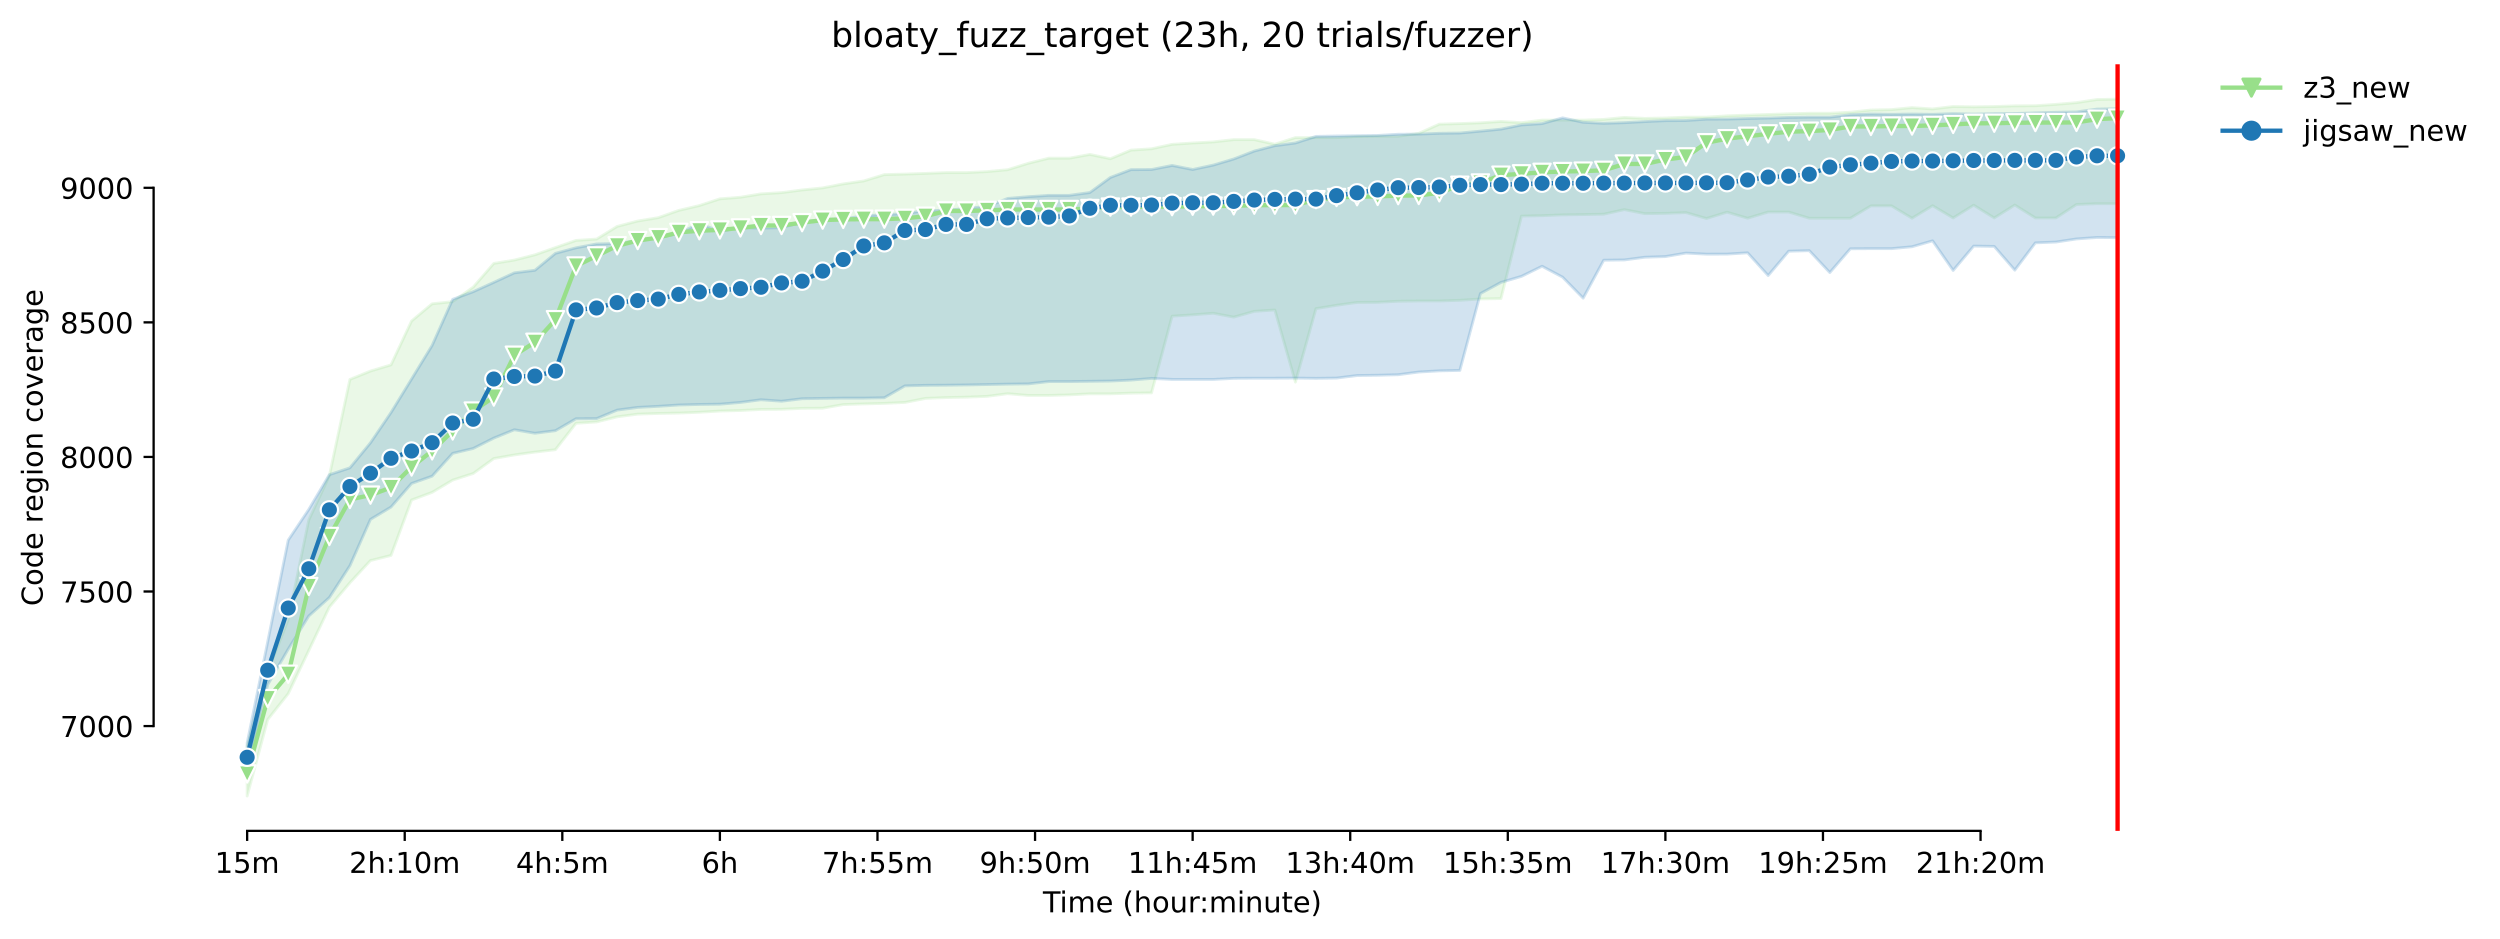 <?xml version="1.0" encoding="utf-8" standalone="no"?>
<!DOCTYPE svg PUBLIC "-//W3C//DTD SVG 1.1//EN"
  "http://www.w3.org/Graphics/SVG/1.1/DTD/svg11.dtd">
<!-- Created with matplotlib (https://matplotlib.org/) -->
<svg height="325.986pt" version="1.1" viewBox="0 0 867.857 325.986" width="867.857pt" xmlns="http://www.w3.org/2000/svg" xmlns:xlink="http://www.w3.org/1999/xlink">
 <defs>
  <style type="text/css">*{stroke-linecap:butt;stroke-linejoin:round;}</style>
 </defs>
 <g id="figure_1">
  <g id="patch_1">
   <path d="M 0 325.986 
L 867.857 325.986 
L 867.857 0 
L 0 0 
z
" style="fill:#ffffff;"/>
  </g>
  <g id="axes_1">
   <g id="patch_2">
    <path d="M 53.328 288.43 
L 767.568 288.43 
L 767.568 22.318 
L 53.328 22.318 
z
" style="fill:#ffffff;"/>
   </g>
   <g id="PolyCollection_1">
    <defs>
     <path d="M 85.794 -67.029 
L 85.794 -49.652 
L 92.929 -76.185 
L 100.064 -85.2 
L 107.199 -100.194 
L 114.335 -115.236 
L 121.47 -123.69 
L 128.605 -131.398 
L 135.74 -133.173 
L 142.876 -152.418 
L 150.011 -155.072 
L 157.146 -159.328 
L 164.281 -161.62 
L 171.417 -166.805 
L 178.552 -168.066 
L 185.687 -169.047 
L 192.823 -169.888 
L 199.958 -179.044 
L 207.093 -179.511 
L 214.228 -181.286 
L 221.364 -182.22 
L 228.499 -182.454 
L 235.634 -182.594 
L 242.769 -182.874 
L 249.905 -183.294 
L 257.04 -183.481 
L 264.175 -183.855 
L 271.31 -183.902 
L 278.446 -184.229 
L 285.581 -184.275 
L 292.716 -185.537 
L 299.852 -185.77 
L 306.987 -185.957 
L 314.122 -186.284 
L 321.257 -187.685 
L 328.393 -187.966 
L 335.528 -188.106 
L 342.663 -188.386 
L 349.798 -189.32 
L 356.934 -188.713 
L 364.069 -188.713 
L 371.204 -188.9 
L 378.339 -189.274 
L 385.475 -189.274 
L 392.61 -189.507 
L 399.745 -189.601 
L 406.88 -216.226 
L 414.016 -216.693 
L 421.151 -217.247 
L 428.286 -215.899 
L 435.422 -217.908 
L 442.557 -218.375 
L 449.692 -193.338 
L 456.827 -218.842 
L 463.963 -220.01 
L 471.098 -220.991 
L 478.233 -221.038 
L 485.368 -221.411 
L 492.504 -221.505 
L 499.639 -221.505 
L 506.774 -221.738 
L 513.909 -222.205 
L 521.045 -222.345 
L 528.18 -250.98 
L 535.315 -251.12 
L 542.451 -251.4 
L 549.586 -251.494 
L 556.721 -251.634 
L 563.856 -253.222 
L 570.992 -251.824 
L 578.127 -251.914 
L 585.262 -252.194 
L 592.397 -250.139 
L 599.533 -252.334 
L 606.668 -250.232 
L 613.803 -252.381 
L 620.938 -252.381 
L 628.074 -250.232 
L 635.209 -250.232 
L 642.344 -250.232 
L 649.479 -254.53 
L 656.615 -254.53 
L 663.75 -250.232 
L 670.885 -254.577 
L 678.021 -250.326 
L 685.156 -254.763 
L 692.291 -250.326 
L 699.426 -254.81 
L 706.562 -250.326 
L 713.697 -250.326 
L 720.832 -254.997 
L 727.967 -255.277 
L 735.103 -255.277 
L 735.103 -291.572 
L 735.103 -291.572 
L 727.967 -291.434 
L 720.832 -290.358 
L 713.697 -289.75 
L 706.562 -289.283 
L 699.426 -289.237 
L 692.291 -289.003 
L 685.156 -288.911 
L 678.021 -289.003 
L 670.885 -288.162 
L 663.75 -288.629 
L 656.615 -287.929 
L 649.479 -287.789 
L 642.344 -287.041 
L 635.209 -286.668 
L 628.074 -286.668 
L 620.938 -286.489 
L 613.803 -286.247 
L 606.668 -286.014 
L 599.533 -285.78 
L 592.397 -285.313 
L 585.262 -285.313 
L 578.127 -285.033 
L 570.992 -284.892 
L 563.856 -285.221 
L 556.721 -284.519 
L 549.586 -284.285 
L 542.451 -284.285 
L 535.315 -284.285 
L 528.18 -283.398 
L 521.045 -283.83 
L 513.909 -283.351 
L 506.774 -283.084 
L 499.639 -282.889 
L 492.504 -279.693 
L 485.368 -278.683 
L 478.233 -278.68 
L 471.098 -278.586 
L 463.963 -278.213 
L 456.827 -278.213 
L 449.692 -278.213 
L 442.557 -275.924 
L 435.422 -277.512 
L 428.286 -277.512 
L 421.151 -276.718 
L 414.016 -276.344 
L 406.88 -275.877 
L 399.745 -274.336 
L 392.61 -273.869 
L 385.475 -270.879 
L 378.339 -272.374 
L 371.204 -271.066 
L 364.069 -271.066 
L 356.934 -269.291 
L 349.798 -267.068 
L 342.663 -266.417 
L 335.528 -266.068 
L 328.393 -266.068 
L 321.257 -265.787 
L 314.122 -265.554 
L 306.987 -265.367 
L 299.852 -263.172 
L 292.716 -262.144 
L 285.581 -260.755 
L 278.446 -260.042 
L 271.31 -259.112 
L 264.175 -258.687 
L 257.04 -257.519 
L 249.905 -256.959 
L 242.769 -254.623 
L 235.634 -252.942 
L 228.499 -250.419 
L 221.364 -249.251 
L 214.228 -247.383 
L 207.093 -242.992 
L 199.958 -242.525 
L 192.823 -240.049 
L 185.687 -237.527 
L 178.552 -235.705 
L 171.417 -234.537 
L 164.281 -226.316 
L 157.146 -221.271 
L 150.011 -220.524 
L 142.876 -214.545 
L 135.74 -199.317 
L 128.605 -197.177 
L 121.47 -194.272 
L 114.335 -160.826 
L 107.199 -145.505 
L 100.064 -110.938 
L 92.929 -92.767 
L 85.794 -67.029 
z
" id="m9cda70c03b" style="stroke:#98df8a;stroke-opacity:0.2;"/>
    </defs>
    <g clip-path="url(#pccde28a997)">
     <use style="fill:#98df8a;fill-opacity:0.2;stroke:#98df8a;stroke-opacity:0.2;" x="0" xlink:href="#m9cda70c03b" y="325.986"/>
    </g>
   </g>
   <g id="PolyCollection_2">
    <defs>
     <path d="M 85.794 -68.057 
L 85.794 -58.387 
L 92.929 -88.283 
L 100.064 -100.661 
L 107.199 -112.153 
L 114.335 -118.552 
L 121.47 -129.605 
L 128.605 -145.692 
L 135.74 -149.962 
L 142.876 -158.164 
L 150.011 -160.686 
L 157.146 -168.612 
L 164.281 -170.309 
L 171.417 -173.905 
L 178.552 -176.802 
L 185.687 -175.587 
L 192.823 -176.475 
L 199.958 -180.632 
L 207.093 -180.668 
L 214.228 -183.621 
L 221.364 -184.555 
L 228.499 -184.929 
L 235.634 -185.397 
L 242.769 -185.583 
L 249.905 -185.677 
L 257.04 -186.284 
L 264.175 -187.218 
L 271.31 -186.704 
L 278.446 -187.577 
L 285.581 -187.685 
L 292.716 -187.779 
L 299.852 -187.779 
L 306.987 -187.919 
L 314.122 -192.03 
L 321.257 -192.216 
L 328.393 -192.263 
L 335.528 -192.357 
L 342.663 -192.497 
L 349.798 -192.637 
L 356.934 -192.724 
L 364.069 -193.524 
L 371.204 -193.524 
L 378.339 -193.618 
L 385.475 -193.711 
L 392.61 -194.038 
L 399.745 -194.631 
L 406.88 -194.272 
L 414.016 -194.272 
L 421.151 -194.272 
L 428.286 -194.645 
L 435.422 -194.692 
L 442.557 -194.692 
L 449.692 -194.738 
L 456.827 -194.645 
L 463.963 -194.739 
L 471.098 -195.626 
L 478.233 -195.72 
L 485.368 -195.907 
L 492.504 -196.841 
L 499.639 -197.25 
L 506.774 -197.401 
L 513.909 -224.074 
L 521.045 -227.951 
L 528.18 -230.053 
L 535.315 -233.556 
L 542.451 -229.77 
L 549.586 -222.483 
L 556.721 -235.658 
L 563.856 -235.752 
L 570.992 -236.686 
L 578.127 -236.92 
L 585.262 -238.134 
L 592.397 -237.76 
L 599.533 -237.774 
L 606.668 -238.227 
L 613.803 -230.333 
L 620.938 -238.788 
L 628.074 -238.975 
L 635.209 -231.361 
L 642.344 -239.629 
L 649.479 -239.676 
L 656.615 -239.676 
L 663.75 -240.329 
L 670.885 -242.385 
L 678.021 -232.108 
L 685.156 -240.563 
L 692.291 -240.445 
L 699.426 -232.202 
L 706.562 -241.684 
L 713.697 -241.964 
L 720.832 -243.039 
L 727.967 -243.553 
L 735.103 -243.488 
L 735.103 -288.264 
L 735.103 -288.264 
L 727.967 -288.116 
L 720.832 -287.135 
L 713.697 -286.995 
L 706.562 -286.808 
L 699.426 -286.574 
L 692.291 -286.527 
L 685.156 -286.387 
L 678.021 -286.527 
L 670.885 -286.296 
L 663.75 -286.387 
L 656.615 -286.294 
L 649.479 -286.387 
L 642.344 -286.154 
L 635.209 -285.313 
L 628.074 -285.313 
L 620.938 -285.219 
L 613.803 -284.987 
L 606.668 -284.846 
L 599.533 -284.647 
L 592.397 -284.612 
L 585.262 -284.145 
L 578.127 -284.098 
L 570.992 -283.771 
L 563.856 -283.398 
L 556.721 -283.164 
L 549.586 -283.531 
L 542.451 -285.079 
L 535.315 -283.071 
L 528.18 -282.613 
L 521.045 -281.156 
L 513.909 -280.455 
L 506.774 -279.801 
L 499.639 -279.707 
L 492.504 -279.427 
L 485.368 -279.38 
L 478.233 -278.96 
L 471.098 -278.867 
L 463.963 -278.773 
L 456.827 -278.633 
L 449.692 -276.344 
L 442.557 -275.41 
L 435.422 -273.542 
L 428.286 -270.795 
L 421.151 -268.666 
L 414.016 -267.142 
L 406.88 -268.543 
L 399.745 -267.142 
L 392.61 -267.095 
L 385.475 -264.386 
L 378.339 -259.154 
L 371.204 -258.173 
L 364.069 -258.173 
L 356.934 -257.706 
L 349.798 -257.099 
L 342.663 -254.296 
L 335.528 -253.689 
L 328.393 -252.942 
L 321.257 -252.895 
L 314.122 -251.821 
L 306.987 -251.447 
L 299.852 -251.039 
L 292.716 -249.999 
L 285.581 -249.812 
L 278.446 -248.878 
L 271.31 -246.963 
L 264.175 -246.776 
L 257.04 -246.963 
L 249.905 -245.701 
L 242.769 -248.364 
L 235.634 -245.001 
L 228.499 -243.412 
L 221.364 -242.525 
L 214.228 -241.451 
L 207.093 -241.291 
L 199.958 -239.956 
L 192.823 -238.041 
L 185.687 -232.155 
L 178.552 -231.267 
L 171.417 -227.967 
L 164.281 -224.728 
L 157.146 -222.073 
L 150.011 -206.072 
L 142.876 -194.412 
L 135.74 -182.781 
L 128.605 -172.271 
L 121.47 -163.582 
L 114.335 -161.2 
L 107.199 -149.148 
L 100.064 -138.498 
L 92.929 -103.184 
L 85.794 -68.057 
z
" id="m0c8c875081" style="stroke:#1f77b4;stroke-opacity:0.2;"/>
    </defs>
    <g clip-path="url(#pccde28a997)">
     <use style="fill:#1f77b4;fill-opacity:0.2;stroke:#1f77b4;stroke-opacity:0.2;" x="0" xlink:href="#m0c8c875081" y="325.986"/>
    </g>
   </g>
   <g id="matplotlib.axis_1">
    <g id="xtick_1">
     <g id="line2d_1">
      <defs>
       <path d="M 0 0 
L 0 3.5 
" id="m9dfac50531" style="stroke:#000000;stroke-width:0.8;"/>
      </defs>
      <g>
       <use style="stroke:#000000;stroke-width:0.8;" x="85.794" xlink:href="#m9dfac50531" y="288.43"/>
      </g>
     </g>
     <g id="text_1">
      <!-- 15m -->
      <g transform="translate(74.561 303.029)scale(0.1 -0.1)">
       <defs>
        <path d="M 12.406 8.297 
L 28.516 8.297 
L 28.516 63.922 
L 10.984 60.406 
L 10.984 69.391 
L 28.422 72.906 
L 38.281 72.906 
L 38.281 8.297 
L 54.391 8.297 
L 54.391 0 
L 12.406 0 
z
" id="DejaVuSans-49"/>
        <path d="M 10.797 72.906 
L 49.516 72.906 
L 49.516 64.594 
L 19.828 64.594 
L 19.828 46.734 
Q 21.969 47.469 24.109 47.828 
Q 26.266 48.188 28.422 48.188 
Q 40.625 48.188 47.75 41.5 
Q 54.891 34.812 54.891 23.391 
Q 54.891 11.625 47.562 5.094 
Q 40.234 -1.422 26.906 -1.422 
Q 22.312 -1.422 17.547 -0.641 
Q 12.797 0.141 7.719 1.703 
L 7.719 11.625 
Q 12.109 9.234 16.797 8.062 
Q 21.484 6.891 26.703 6.891 
Q 35.156 6.891 40.078 11.328 
Q 45.016 15.766 45.016 23.391 
Q 45.016 31 40.078 35.438 
Q 35.156 39.891 26.703 39.891 
Q 22.75 39.891 18.812 39.016 
Q 14.891 38.141 10.797 36.281 
z
" id="DejaVuSans-53"/>
        <path d="M 52 44.188 
Q 55.375 50.25 60.062 53.125 
Q 64.75 56 71.094 56 
Q 79.641 56 84.281 50.016 
Q 88.922 44.047 88.922 33.016 
L 88.922 0 
L 79.891 0 
L 79.891 32.719 
Q 79.891 40.578 77.094 44.375 
Q 74.312 48.188 68.609 48.188 
Q 61.625 48.188 57.562 43.547 
Q 53.516 38.922 53.516 30.906 
L 53.516 0 
L 44.484 0 
L 44.484 32.719 
Q 44.484 40.625 41.703 44.406 
Q 38.922 48.188 33.109 48.188 
Q 26.219 48.188 22.156 43.531 
Q 18.109 38.875 18.109 30.906 
L 18.109 0 
L 9.078 0 
L 9.078 54.688 
L 18.109 54.688 
L 18.109 46.188 
Q 21.188 51.219 25.484 53.609 
Q 29.781 56 35.688 56 
Q 41.656 56 45.828 52.969 
Q 50 49.953 52 44.188 
z
" id="DejaVuSans-109"/>
       </defs>
       <use xlink:href="#DejaVuSans-49"/>
       <use x="63.623" xlink:href="#DejaVuSans-53"/>
       <use x="127.246" xlink:href="#DejaVuSans-109"/>
      </g>
     </g>
    </g>
    <g id="xtick_2">
     <g id="line2d_2">
      <g>
       <use style="stroke:#000000;stroke-width:0.8;" x="140.497" xlink:href="#m9dfac50531" y="288.43"/>
      </g>
     </g>
     <g id="text_2">
      <!-- 2h:10m -->
      <g transform="translate(121.23 303.029)scale(0.1 -0.1)">
       <defs>
        <path d="M 19.188 8.297 
L 53.609 8.297 
L 53.609 0 
L 7.328 0 
L 7.328 8.297 
Q 12.938 14.109 22.625 23.891 
Q 32.328 33.688 34.812 36.531 
Q 39.547 41.844 41.422 45.531 
Q 43.312 49.219 43.312 52.781 
Q 43.312 58.594 39.234 62.25 
Q 35.156 65.922 28.609 65.922 
Q 23.969 65.922 18.812 64.312 
Q 13.672 62.703 7.812 59.422 
L 7.812 69.391 
Q 13.766 71.781 18.938 73 
Q 24.125 74.219 28.422 74.219 
Q 39.75 74.219 46.484 68.547 
Q 53.219 62.891 53.219 53.422 
Q 53.219 48.922 51.531 44.891 
Q 49.859 40.875 45.406 35.406 
Q 44.188 33.984 37.641 27.219 
Q 31.109 20.453 19.188 8.297 
z
" id="DejaVuSans-50"/>
        <path d="M 54.891 33.016 
L 54.891 0 
L 45.906 0 
L 45.906 32.719 
Q 45.906 40.484 42.875 44.328 
Q 39.844 48.188 33.797 48.188 
Q 26.516 48.188 22.312 43.547 
Q 18.109 38.922 18.109 30.906 
L 18.109 0 
L 9.078 0 
L 9.078 75.984 
L 18.109 75.984 
L 18.109 46.188 
Q 21.344 51.125 25.703 53.562 
Q 30.078 56 35.797 56 
Q 45.219 56 50.047 50.172 
Q 54.891 44.344 54.891 33.016 
z
" id="DejaVuSans-104"/>
        <path d="M 11.719 12.406 
L 22.016 12.406 
L 22.016 0 
L 11.719 0 
z
M 11.719 51.703 
L 22.016 51.703 
L 22.016 39.312 
L 11.719 39.312 
z
" id="DejaVuSans-58"/>
        <path d="M 31.781 66.406 
Q 24.172 66.406 20.328 58.906 
Q 16.5 51.422 16.5 36.375 
Q 16.5 21.391 20.328 13.891 
Q 24.172 6.391 31.781 6.391 
Q 39.453 6.391 43.281 13.891 
Q 47.125 21.391 47.125 36.375 
Q 47.125 51.422 43.281 58.906 
Q 39.453 66.406 31.781 66.406 
z
M 31.781 74.219 
Q 44.047 74.219 50.516 64.516 
Q 56.984 54.828 56.984 36.375 
Q 56.984 17.969 50.516 8.266 
Q 44.047 -1.422 31.781 -1.422 
Q 19.531 -1.422 13.062 8.266 
Q 6.594 17.969 6.594 36.375 
Q 6.594 54.828 13.062 64.516 
Q 19.531 74.219 31.781 74.219 
z
" id="DejaVuSans-48"/>
       </defs>
       <use xlink:href="#DejaVuSans-50"/>
       <use x="63.623" xlink:href="#DejaVuSans-104"/>
       <use x="127.002" xlink:href="#DejaVuSans-58"/>
       <use x="160.693" xlink:href="#DejaVuSans-49"/>
       <use x="224.316" xlink:href="#DejaVuSans-48"/>
       <use x="287.939" xlink:href="#DejaVuSans-109"/>
      </g>
     </g>
    </g>
    <g id="xtick_3">
     <g id="line2d_3">
      <g>
       <use style="stroke:#000000;stroke-width:0.8;" x="195.201" xlink:href="#m9dfac50531" y="288.43"/>
      </g>
     </g>
     <g id="text_3">
      <!-- 4h:5m -->
      <g transform="translate(179.115 303.029)scale(0.1 -0.1)">
       <defs>
        <path d="M 37.797 64.312 
L 12.891 25.391 
L 37.797 25.391 
z
M 35.203 72.906 
L 47.609 72.906 
L 47.609 25.391 
L 58.016 25.391 
L 58.016 17.188 
L 47.609 17.188 
L 47.609 0 
L 37.797 0 
L 37.797 17.188 
L 4.891 17.188 
L 4.891 26.703 
z
" id="DejaVuSans-52"/>
       </defs>
       <use xlink:href="#DejaVuSans-52"/>
       <use x="63.623" xlink:href="#DejaVuSans-104"/>
       <use x="127.002" xlink:href="#DejaVuSans-58"/>
       <use x="160.693" xlink:href="#DejaVuSans-53"/>
       <use x="224.316" xlink:href="#DejaVuSans-109"/>
      </g>
     </g>
    </g>
    <g id="xtick_4">
     <g id="line2d_4">
      <g>
       <use style="stroke:#000000;stroke-width:0.8;" x="249.905" xlink:href="#m9dfac50531" y="288.43"/>
      </g>
     </g>
     <g id="text_4">
      <!-- 6h -->
      <g transform="translate(243.555 303.029)scale(0.1 -0.1)">
       <defs>
        <path d="M 33.016 40.375 
Q 26.375 40.375 22.484 35.828 
Q 18.609 31.297 18.609 23.391 
Q 18.609 15.531 22.484 10.953 
Q 26.375 6.391 33.016 6.391 
Q 39.656 6.391 43.531 10.953 
Q 47.406 15.531 47.406 23.391 
Q 47.406 31.297 43.531 35.828 
Q 39.656 40.375 33.016 40.375 
z
M 52.594 71.297 
L 52.594 62.312 
Q 48.875 64.062 45.094 64.984 
Q 41.312 65.922 37.594 65.922 
Q 27.828 65.922 22.672 59.328 
Q 17.531 52.734 16.797 39.406 
Q 19.672 43.656 24.016 45.922 
Q 28.375 48.188 33.594 48.188 
Q 44.578 48.188 50.953 41.516 
Q 57.328 34.859 57.328 23.391 
Q 57.328 12.156 50.688 5.359 
Q 44.047 -1.422 33.016 -1.422 
Q 20.359 -1.422 13.672 8.266 
Q 6.984 17.969 6.984 36.375 
Q 6.984 53.656 15.188 63.938 
Q 23.391 74.219 37.203 74.219 
Q 40.922 74.219 44.703 73.484 
Q 48.484 72.75 52.594 71.297 
z
" id="DejaVuSans-54"/>
       </defs>
       <use xlink:href="#DejaVuSans-54"/>
       <use x="63.623" xlink:href="#DejaVuSans-104"/>
      </g>
     </g>
    </g>
    <g id="xtick_5">
     <g id="line2d_5">
      <g>
       <use style="stroke:#000000;stroke-width:0.8;" x="304.608" xlink:href="#m9dfac50531" y="288.43"/>
      </g>
     </g>
     <g id="text_5">
      <!-- 7h:55m -->
      <g transform="translate(285.341 303.029)scale(0.1 -0.1)">
       <defs>
        <path d="M 8.203 72.906 
L 55.078 72.906 
L 55.078 68.703 
L 28.609 0 
L 18.312 0 
L 43.219 64.594 
L 8.203 64.594 
z
" id="DejaVuSans-55"/>
       </defs>
       <use xlink:href="#DejaVuSans-55"/>
       <use x="63.623" xlink:href="#DejaVuSans-104"/>
       <use x="127.002" xlink:href="#DejaVuSans-58"/>
       <use x="160.693" xlink:href="#DejaVuSans-53"/>
       <use x="224.316" xlink:href="#DejaVuSans-53"/>
       <use x="287.939" xlink:href="#DejaVuSans-109"/>
      </g>
     </g>
    </g>
    <g id="xtick_6">
     <g id="line2d_6">
      <g>
       <use style="stroke:#000000;stroke-width:0.8;" x="359.312" xlink:href="#m9dfac50531" y="288.43"/>
      </g>
     </g>
     <g id="text_6">
      <!-- 9h:50m -->
      <g transform="translate(340.045 303.029)scale(0.1 -0.1)">
       <defs>
        <path d="M 10.984 1.516 
L 10.984 10.5 
Q 14.703 8.734 18.5 7.812 
Q 22.312 6.891 25.984 6.891 
Q 35.75 6.891 40.891 13.453 
Q 46.047 20.016 46.781 33.406 
Q 43.953 29.203 39.594 26.953 
Q 35.25 24.703 29.984 24.703 
Q 19.047 24.703 12.672 31.312 
Q 6.297 37.938 6.297 49.422 
Q 6.297 60.641 12.938 67.422 
Q 19.578 74.219 30.609 74.219 
Q 43.266 74.219 49.922 64.516 
Q 56.594 54.828 56.594 36.375 
Q 56.594 19.141 48.406 8.859 
Q 40.234 -1.422 26.422 -1.422 
Q 22.703 -1.422 18.891 -0.688 
Q 15.094 0.047 10.984 1.516 
z
M 30.609 32.422 
Q 37.25 32.422 41.125 36.953 
Q 45.016 41.5 45.016 49.422 
Q 45.016 57.281 41.125 61.844 
Q 37.25 66.406 30.609 66.406 
Q 23.969 66.406 20.094 61.844 
Q 16.219 57.281 16.219 49.422 
Q 16.219 41.5 20.094 36.953 
Q 23.969 32.422 30.609 32.422 
z
" id="DejaVuSans-57"/>
       </defs>
       <use xlink:href="#DejaVuSans-57"/>
       <use x="63.623" xlink:href="#DejaVuSans-104"/>
       <use x="127.002" xlink:href="#DejaVuSans-58"/>
       <use x="160.693" xlink:href="#DejaVuSans-53"/>
       <use x="224.316" xlink:href="#DejaVuSans-48"/>
       <use x="287.939" xlink:href="#DejaVuSans-109"/>
      </g>
     </g>
    </g>
    <g id="xtick_7">
     <g id="line2d_7">
      <g>
       <use style="stroke:#000000;stroke-width:0.8;" x="414.016" xlink:href="#m9dfac50531" y="288.43"/>
      </g>
     </g>
     <g id="text_7">
      <!-- 11h:45m -->
      <g transform="translate(391.567 303.029)scale(0.1 -0.1)">
       <use xlink:href="#DejaVuSans-49"/>
       <use x="63.623" xlink:href="#DejaVuSans-49"/>
       <use x="127.246" xlink:href="#DejaVuSans-104"/>
       <use x="190.625" xlink:href="#DejaVuSans-58"/>
       <use x="224.316" xlink:href="#DejaVuSans-52"/>
       <use x="287.939" xlink:href="#DejaVuSans-53"/>
       <use x="351.562" xlink:href="#DejaVuSans-109"/>
      </g>
     </g>
    </g>
    <g id="xtick_8">
     <g id="line2d_8">
      <g>
       <use style="stroke:#000000;stroke-width:0.8;" x="468.719" xlink:href="#m9dfac50531" y="288.43"/>
      </g>
     </g>
     <g id="text_8">
      <!-- 13h:40m -->
      <g transform="translate(446.271 303.029)scale(0.1 -0.1)">
       <defs>
        <path d="M 40.578 39.312 
Q 47.656 37.797 51.625 33 
Q 55.609 28.219 55.609 21.188 
Q 55.609 10.406 48.188 4.484 
Q 40.766 -1.422 27.094 -1.422 
Q 22.516 -1.422 17.656 -0.516 
Q 12.797 0.391 7.625 2.203 
L 7.625 11.719 
Q 11.719 9.328 16.594 8.109 
Q 21.484 6.891 26.812 6.891 
Q 36.078 6.891 40.938 10.547 
Q 45.797 14.203 45.797 21.188 
Q 45.797 27.641 41.281 31.266 
Q 36.766 34.906 28.719 34.906 
L 20.219 34.906 
L 20.219 43.016 
L 29.109 43.016 
Q 36.375 43.016 40.234 45.922 
Q 44.094 48.828 44.094 54.297 
Q 44.094 59.906 40.109 62.906 
Q 36.141 65.922 28.719 65.922 
Q 24.656 65.922 20.016 65.031 
Q 15.375 64.156 9.812 62.312 
L 9.812 71.094 
Q 15.438 72.656 20.344 73.438 
Q 25.25 74.219 29.594 74.219 
Q 40.828 74.219 47.359 69.109 
Q 53.906 64.016 53.906 55.328 
Q 53.906 49.266 50.438 45.094 
Q 46.969 40.922 40.578 39.312 
z
" id="DejaVuSans-51"/>
       </defs>
       <use xlink:href="#DejaVuSans-49"/>
       <use x="63.623" xlink:href="#DejaVuSans-51"/>
       <use x="127.246" xlink:href="#DejaVuSans-104"/>
       <use x="190.625" xlink:href="#DejaVuSans-58"/>
       <use x="224.316" xlink:href="#DejaVuSans-52"/>
       <use x="287.939" xlink:href="#DejaVuSans-48"/>
       <use x="351.562" xlink:href="#DejaVuSans-109"/>
      </g>
     </g>
    </g>
    <g id="xtick_9">
     <g id="line2d_9">
      <g>
       <use style="stroke:#000000;stroke-width:0.8;" x="523.423" xlink:href="#m9dfac50531" y="288.43"/>
      </g>
     </g>
     <g id="text_9">
      <!-- 15h:35m -->
      <g transform="translate(500.975 303.029)scale(0.1 -0.1)">
       <use xlink:href="#DejaVuSans-49"/>
       <use x="63.623" xlink:href="#DejaVuSans-53"/>
       <use x="127.246" xlink:href="#DejaVuSans-104"/>
       <use x="190.625" xlink:href="#DejaVuSans-58"/>
       <use x="224.316" xlink:href="#DejaVuSans-51"/>
       <use x="287.939" xlink:href="#DejaVuSans-53"/>
       <use x="351.562" xlink:href="#DejaVuSans-109"/>
      </g>
     </g>
    </g>
    <g id="xtick_10">
     <g id="line2d_10">
      <g>
       <use style="stroke:#000000;stroke-width:0.8;" x="578.127" xlink:href="#m9dfac50531" y="288.43"/>
      </g>
     </g>
     <g id="text_10">
      <!-- 17h:30m -->
      <g transform="translate(555.678 303.029)scale(0.1 -0.1)">
       <use xlink:href="#DejaVuSans-49"/>
       <use x="63.623" xlink:href="#DejaVuSans-55"/>
       <use x="127.246" xlink:href="#DejaVuSans-104"/>
       <use x="190.625" xlink:href="#DejaVuSans-58"/>
       <use x="224.316" xlink:href="#DejaVuSans-51"/>
       <use x="287.939" xlink:href="#DejaVuSans-48"/>
       <use x="351.562" xlink:href="#DejaVuSans-109"/>
      </g>
     </g>
    </g>
    <g id="xtick_11">
     <g id="line2d_11">
      <g>
       <use style="stroke:#000000;stroke-width:0.8;" x="632.831" xlink:href="#m9dfac50531" y="288.43"/>
      </g>
     </g>
     <g id="text_11">
      <!-- 19h:25m -->
      <g transform="translate(610.382 303.029)scale(0.1 -0.1)">
       <use xlink:href="#DejaVuSans-49"/>
       <use x="63.623" xlink:href="#DejaVuSans-57"/>
       <use x="127.246" xlink:href="#DejaVuSans-104"/>
       <use x="190.625" xlink:href="#DejaVuSans-58"/>
       <use x="224.316" xlink:href="#DejaVuSans-50"/>
       <use x="287.939" xlink:href="#DejaVuSans-53"/>
       <use x="351.562" xlink:href="#DejaVuSans-109"/>
      </g>
     </g>
    </g>
    <g id="xtick_12">
     <g id="line2d_12">
      <g>
       <use style="stroke:#000000;stroke-width:0.8;" x="687.534" xlink:href="#m9dfac50531" y="288.43"/>
      </g>
     </g>
     <g id="text_12">
      <!-- 21h:20m -->
      <g transform="translate(665.086 303.029)scale(0.1 -0.1)">
       <use xlink:href="#DejaVuSans-50"/>
       <use x="63.623" xlink:href="#DejaVuSans-49"/>
       <use x="127.246" xlink:href="#DejaVuSans-104"/>
       <use x="190.625" xlink:href="#DejaVuSans-58"/>
       <use x="224.316" xlink:href="#DejaVuSans-50"/>
       <use x="287.939" xlink:href="#DejaVuSans-48"/>
       <use x="351.562" xlink:href="#DejaVuSans-109"/>
      </g>
     </g>
    </g>
    <g id="text_13">
     <!-- Time (hour:minute) -->
     <g transform="translate(362.041 316.707)scale(0.1 -0.1)">
      <defs>
       <path d="M -0.297 72.906 
L 61.375 72.906 
L 61.375 64.594 
L 35.5 64.594 
L 35.5 0 
L 25.594 0 
L 25.594 64.594 
L -0.297 64.594 
z
" id="DejaVuSans-84"/>
       <path d="M 9.422 54.688 
L 18.406 54.688 
L 18.406 0 
L 9.422 0 
z
M 9.422 75.984 
L 18.406 75.984 
L 18.406 64.594 
L 9.422 64.594 
z
" id="DejaVuSans-105"/>
       <path d="M 56.203 29.594 
L 56.203 25.203 
L 14.891 25.203 
Q 15.484 15.922 20.484 11.062 
Q 25.484 6.203 34.422 6.203 
Q 39.594 6.203 44.453 7.469 
Q 49.312 8.734 54.109 11.281 
L 54.109 2.781 
Q 49.266 0.734 44.188 -0.344 
Q 39.109 -1.422 33.891 -1.422 
Q 20.797 -1.422 13.156 6.188 
Q 5.516 13.812 5.516 26.812 
Q 5.516 40.234 12.766 48.109 
Q 20.016 56 32.328 56 
Q 43.359 56 49.781 48.891 
Q 56.203 41.797 56.203 29.594 
z
M 47.219 32.234 
Q 47.125 39.594 43.094 43.984 
Q 39.062 48.391 32.422 48.391 
Q 24.906 48.391 20.391 44.141 
Q 15.875 39.891 15.188 32.172 
z
" id="DejaVuSans-101"/>
       <path id="DejaVuSans-32"/>
       <path d="M 31 75.875 
Q 24.469 64.656 21.281 53.656 
Q 18.109 42.672 18.109 31.391 
Q 18.109 20.125 21.312 9.062 
Q 24.516 -2 31 -13.188 
L 23.188 -13.188 
Q 15.875 -1.703 12.234 9.375 
Q 8.594 20.453 8.594 31.391 
Q 8.594 42.281 12.203 53.312 
Q 15.828 64.359 23.188 75.875 
z
" id="DejaVuSans-40"/>
       <path d="M 30.609 48.391 
Q 23.391 48.391 19.188 42.75 
Q 14.984 37.109 14.984 27.297 
Q 14.984 17.484 19.156 11.844 
Q 23.344 6.203 30.609 6.203 
Q 37.797 6.203 41.984 11.859 
Q 46.188 17.531 46.188 27.297 
Q 46.188 37.016 41.984 42.703 
Q 37.797 48.391 30.609 48.391 
z
M 30.609 56 
Q 42.328 56 49.016 48.375 
Q 55.719 40.766 55.719 27.297 
Q 55.719 13.875 49.016 6.219 
Q 42.328 -1.422 30.609 -1.422 
Q 18.844 -1.422 12.172 6.219 
Q 5.516 13.875 5.516 27.297 
Q 5.516 40.766 12.172 48.375 
Q 18.844 56 30.609 56 
z
" id="DejaVuSans-111"/>
       <path d="M 8.5 21.578 
L 8.5 54.688 
L 17.484 54.688 
L 17.484 21.922 
Q 17.484 14.156 20.5 10.266 
Q 23.531 6.391 29.594 6.391 
Q 36.859 6.391 41.078 11.031 
Q 45.312 15.672 45.312 23.688 
L 45.312 54.688 
L 54.297 54.688 
L 54.297 0 
L 45.312 0 
L 45.312 8.406 
Q 42.047 3.422 37.719 1 
Q 33.406 -1.422 27.688 -1.422 
Q 18.266 -1.422 13.375 4.438 
Q 8.5 10.297 8.5 21.578 
z
M 31.109 56 
z
" id="DejaVuSans-117"/>
       <path d="M 41.109 46.297 
Q 39.594 47.172 37.812 47.578 
Q 36.031 48 33.891 48 
Q 26.266 48 22.188 43.047 
Q 18.109 38.094 18.109 28.812 
L 18.109 0 
L 9.078 0 
L 9.078 54.688 
L 18.109 54.688 
L 18.109 46.188 
Q 20.953 51.172 25.484 53.578 
Q 30.031 56 36.531 56 
Q 37.453 56 38.578 55.875 
Q 39.703 55.766 41.062 55.516 
z
" id="DejaVuSans-114"/>
       <path d="M 54.891 33.016 
L 54.891 0 
L 45.906 0 
L 45.906 32.719 
Q 45.906 40.484 42.875 44.328 
Q 39.844 48.188 33.797 48.188 
Q 26.516 48.188 22.312 43.547 
Q 18.109 38.922 18.109 30.906 
L 18.109 0 
L 9.078 0 
L 9.078 54.688 
L 18.109 54.688 
L 18.109 46.188 
Q 21.344 51.125 25.703 53.562 
Q 30.078 56 35.797 56 
Q 45.219 56 50.047 50.172 
Q 54.891 44.344 54.891 33.016 
z
" id="DejaVuSans-110"/>
       <path d="M 18.312 70.219 
L 18.312 54.688 
L 36.812 54.688 
L 36.812 47.703 
L 18.312 47.703 
L 18.312 18.016 
Q 18.312 11.328 20.141 9.422 
Q 21.969 7.516 27.594 7.516 
L 36.812 7.516 
L 36.812 0 
L 27.594 0 
Q 17.188 0 13.234 3.875 
Q 9.281 7.766 9.281 18.016 
L 9.281 47.703 
L 2.688 47.703 
L 2.688 54.688 
L 9.281 54.688 
L 9.281 70.219 
z
" id="DejaVuSans-116"/>
       <path d="M 8.016 75.875 
L 15.828 75.875 
Q 23.141 64.359 26.781 53.312 
Q 30.422 42.281 30.422 31.391 
Q 30.422 20.453 26.781 9.375 
Q 23.141 -1.703 15.828 -13.188 
L 8.016 -13.188 
Q 14.5 -2 17.703 9.062 
Q 20.906 20.125 20.906 31.391 
Q 20.906 42.672 17.703 53.656 
Q 14.5 64.656 8.016 75.875 
z
" id="DejaVuSans-41"/>
      </defs>
      <use xlink:href="#DejaVuSans-84"/>
      <use x="57.959" xlink:href="#DejaVuSans-105"/>
      <use x="85.742" xlink:href="#DejaVuSans-109"/>
      <use x="183.154" xlink:href="#DejaVuSans-101"/>
      <use x="244.678" xlink:href="#DejaVuSans-32"/>
      <use x="276.465" xlink:href="#DejaVuSans-40"/>
      <use x="315.479" xlink:href="#DejaVuSans-104"/>
      <use x="378.857" xlink:href="#DejaVuSans-111"/>
      <use x="440.039" xlink:href="#DejaVuSans-117"/>
      <use x="503.418" xlink:href="#DejaVuSans-114"/>
      <use x="542.781" xlink:href="#DejaVuSans-58"/>
      <use x="576.473" xlink:href="#DejaVuSans-109"/>
      <use x="673.885" xlink:href="#DejaVuSans-105"/>
      <use x="701.668" xlink:href="#DejaVuSans-110"/>
      <use x="765.047" xlink:href="#DejaVuSans-117"/>
      <use x="828.426" xlink:href="#DejaVuSans-116"/>
      <use x="867.635" xlink:href="#DejaVuSans-101"/>
      <use x="929.158" xlink:href="#DejaVuSans-41"/>
     </g>
    </g>
   </g>
   <g id="matplotlib.axis_2">
    <g id="ytick_1">
     <g id="line2d_13">
      <defs>
       <path d="M 0 0 
L -3.5 0 
" id="mf1180433c1" style="stroke:#000000;stroke-width:0.8;"/>
      </defs>
      <g>
       <use style="stroke:#000000;stroke-width:0.8;" x="53.328" xlink:href="#mf1180433c1" y="252.044"/>
      </g>
     </g>
     <g id="text_14">
      <!-- 7000 -->
      <g transform="translate(20.878 255.843)scale(0.1 -0.1)">
       <use xlink:href="#DejaVuSans-55"/>
       <use x="63.623" xlink:href="#DejaVuSans-48"/>
       <use x="127.246" xlink:href="#DejaVuSans-48"/>
       <use x="190.869" xlink:href="#DejaVuSans-48"/>
      </g>
     </g>
    </g>
    <g id="ytick_2">
     <g id="line2d_14">
      <g>
       <use style="stroke:#000000;stroke-width:0.8;" x="53.328" xlink:href="#mf1180433c1" y="205.332"/>
      </g>
     </g>
     <g id="text_15">
      <!-- 7500 -->
      <g transform="translate(20.878 209.132)scale(0.1 -0.1)">
       <use xlink:href="#DejaVuSans-55"/>
       <use x="63.623" xlink:href="#DejaVuSans-53"/>
       <use x="127.246" xlink:href="#DejaVuSans-48"/>
       <use x="190.869" xlink:href="#DejaVuSans-48"/>
      </g>
     </g>
    </g>
    <g id="ytick_3">
     <g id="line2d_15">
      <g>
       <use style="stroke:#000000;stroke-width:0.8;" x="53.328" xlink:href="#mf1180433c1" y="158.621"/>
      </g>
     </g>
     <g id="text_16">
      <!-- 8000 -->
      <g transform="translate(20.878 162.42)scale(0.1 -0.1)">
       <defs>
        <path d="M 31.781 34.625 
Q 24.75 34.625 20.719 30.859 
Q 16.703 27.094 16.703 20.516 
Q 16.703 13.922 20.719 10.156 
Q 24.75 6.391 31.781 6.391 
Q 38.812 6.391 42.859 10.172 
Q 46.922 13.969 46.922 20.516 
Q 46.922 27.094 42.891 30.859 
Q 38.875 34.625 31.781 34.625 
z
M 21.922 38.812 
Q 15.578 40.375 12.031 44.719 
Q 8.5 49.078 8.5 55.328 
Q 8.5 64.062 14.719 69.141 
Q 20.953 74.219 31.781 74.219 
Q 42.672 74.219 48.875 69.141 
Q 55.078 64.062 55.078 55.328 
Q 55.078 49.078 51.531 44.719 
Q 48 40.375 41.703 38.812 
Q 48.828 37.156 52.797 32.312 
Q 56.781 27.484 56.781 20.516 
Q 56.781 9.906 50.312 4.234 
Q 43.844 -1.422 31.781 -1.422 
Q 19.734 -1.422 13.25 4.234 
Q 6.781 9.906 6.781 20.516 
Q 6.781 27.484 10.781 32.312 
Q 14.797 37.156 21.922 38.812 
z
M 18.312 54.391 
Q 18.312 48.734 21.844 45.562 
Q 25.391 42.391 31.781 42.391 
Q 38.141 42.391 41.719 45.562 
Q 45.312 48.734 45.312 54.391 
Q 45.312 60.062 41.719 63.234 
Q 38.141 66.406 31.781 66.406 
Q 25.391 66.406 21.844 63.234 
Q 18.312 60.062 18.312 54.391 
z
" id="DejaVuSans-56"/>
       </defs>
       <use xlink:href="#DejaVuSans-56"/>
       <use x="63.623" xlink:href="#DejaVuSans-48"/>
       <use x="127.246" xlink:href="#DejaVuSans-48"/>
       <use x="190.869" xlink:href="#DejaVuSans-48"/>
      </g>
     </g>
    </g>
    <g id="ytick_4">
     <g id="line2d_16">
      <g>
       <use style="stroke:#000000;stroke-width:0.8;" x="53.328" xlink:href="#mf1180433c1" y="111.909"/>
      </g>
     </g>
     <g id="text_17">
      <!-- 8500 -->
      <g transform="translate(20.878 115.708)scale(0.1 -0.1)">
       <use xlink:href="#DejaVuSans-56"/>
       <use x="63.623" xlink:href="#DejaVuSans-53"/>
       <use x="127.246" xlink:href="#DejaVuSans-48"/>
       <use x="190.869" xlink:href="#DejaVuSans-48"/>
      </g>
     </g>
    </g>
    <g id="ytick_5">
     <g id="line2d_17">
      <g>
       <use style="stroke:#000000;stroke-width:0.8;" x="53.328" xlink:href="#mf1180433c1" y="65.197"/>
      </g>
     </g>
     <g id="text_18">
      <!-- 9000 -->
      <g transform="translate(20.878 68.996)scale(0.1 -0.1)">
       <use xlink:href="#DejaVuSans-57"/>
       <use x="63.623" xlink:href="#DejaVuSans-48"/>
       <use x="127.246" xlink:href="#DejaVuSans-48"/>
       <use x="190.869" xlink:href="#DejaVuSans-48"/>
      </g>
     </g>
    </g>
    <g id="text_19">
     <!-- Code region coverage -->
     <g transform="translate(14.798 210.38)rotate(-90)scale(0.1 -0.1)">
      <defs>
       <path d="M 64.406 67.281 
L 64.406 56.891 
Q 59.422 61.531 53.781 63.812 
Q 48.141 66.109 41.797 66.109 
Q 29.297 66.109 22.656 58.469 
Q 16.016 50.828 16.016 36.375 
Q 16.016 21.969 22.656 14.328 
Q 29.297 6.688 41.797 6.688 
Q 48.141 6.688 53.781 8.984 
Q 59.422 11.281 64.406 15.922 
L 64.406 5.609 
Q 59.234 2.094 53.438 0.328 
Q 47.656 -1.422 41.219 -1.422 
Q 24.656 -1.422 15.125 8.703 
Q 5.609 18.844 5.609 36.375 
Q 5.609 53.953 15.125 64.078 
Q 24.656 74.219 41.219 74.219 
Q 47.75 74.219 53.531 72.484 
Q 59.328 70.75 64.406 67.281 
z
" id="DejaVuSans-67"/>
       <path d="M 45.406 46.391 
L 45.406 75.984 
L 54.391 75.984 
L 54.391 0 
L 45.406 0 
L 45.406 8.203 
Q 42.578 3.328 38.25 0.953 
Q 33.938 -1.422 27.875 -1.422 
Q 17.969 -1.422 11.734 6.484 
Q 5.516 14.406 5.516 27.297 
Q 5.516 40.188 11.734 48.094 
Q 17.969 56 27.875 56 
Q 33.938 56 38.25 53.625 
Q 42.578 51.266 45.406 46.391 
z
M 14.797 27.297 
Q 14.797 17.391 18.875 11.75 
Q 22.953 6.109 30.078 6.109 
Q 37.203 6.109 41.297 11.75 
Q 45.406 17.391 45.406 27.297 
Q 45.406 37.203 41.297 42.844 
Q 37.203 48.484 30.078 48.484 
Q 22.953 48.484 18.875 42.844 
Q 14.797 37.203 14.797 27.297 
z
" id="DejaVuSans-100"/>
       <path d="M 45.406 27.984 
Q 45.406 37.75 41.375 43.109 
Q 37.359 48.484 30.078 48.484 
Q 22.859 48.484 18.828 43.109 
Q 14.797 37.75 14.797 27.984 
Q 14.797 18.266 18.828 12.891 
Q 22.859 7.516 30.078 7.516 
Q 37.359 7.516 41.375 12.891 
Q 45.406 18.266 45.406 27.984 
z
M 54.391 6.781 
Q 54.391 -7.172 48.188 -13.984 
Q 42 -20.797 29.203 -20.797 
Q 24.469 -20.797 20.266 -20.094 
Q 16.062 -19.391 12.109 -17.922 
L 12.109 -9.188 
Q 16.062 -11.328 19.922 -12.344 
Q 23.781 -13.375 27.781 -13.375 
Q 36.625 -13.375 41.016 -8.766 
Q 45.406 -4.156 45.406 5.172 
L 45.406 9.625 
Q 42.625 4.781 38.281 2.391 
Q 33.938 0 27.875 0 
Q 17.828 0 11.672 7.656 
Q 5.516 15.328 5.516 27.984 
Q 5.516 40.672 11.672 48.328 
Q 17.828 56 27.875 56 
Q 33.938 56 38.281 53.609 
Q 42.625 51.219 45.406 46.391 
L 45.406 54.688 
L 54.391 54.688 
z
" id="DejaVuSans-103"/>
       <path d="M 48.781 52.594 
L 48.781 44.188 
Q 44.969 46.297 41.141 47.344 
Q 37.312 48.391 33.406 48.391 
Q 24.656 48.391 19.812 42.844 
Q 14.984 37.312 14.984 27.297 
Q 14.984 17.281 19.812 11.734 
Q 24.656 6.203 33.406 6.203 
Q 37.312 6.203 41.141 7.25 
Q 44.969 8.297 48.781 10.406 
L 48.781 2.094 
Q 45.016 0.344 40.984 -0.531 
Q 36.969 -1.422 32.422 -1.422 
Q 20.062 -1.422 12.781 6.344 
Q 5.516 14.109 5.516 27.297 
Q 5.516 40.672 12.859 48.328 
Q 20.219 56 33.016 56 
Q 37.156 56 41.109 55.141 
Q 45.062 54.297 48.781 52.594 
z
" id="DejaVuSans-99"/>
       <path d="M 2.984 54.688 
L 12.5 54.688 
L 29.594 8.797 
L 46.688 54.688 
L 56.203 54.688 
L 35.688 0 
L 23.484 0 
z
" id="DejaVuSans-118"/>
       <path d="M 34.281 27.484 
Q 23.391 27.484 19.188 25 
Q 14.984 22.516 14.984 16.5 
Q 14.984 11.719 18.141 8.906 
Q 21.297 6.109 26.703 6.109 
Q 34.188 6.109 38.703 11.406 
Q 43.219 16.703 43.219 25.484 
L 43.219 27.484 
z
M 52.203 31.203 
L 52.203 0 
L 43.219 0 
L 43.219 8.297 
Q 40.141 3.328 35.547 0.953 
Q 30.953 -1.422 24.312 -1.422 
Q 15.922 -1.422 10.953 3.297 
Q 6 8.016 6 15.922 
Q 6 25.141 12.172 29.828 
Q 18.359 34.516 30.609 34.516 
L 43.219 34.516 
L 43.219 35.406 
Q 43.219 41.609 39.141 45 
Q 35.062 48.391 27.688 48.391 
Q 23 48.391 18.547 47.266 
Q 14.109 46.141 10.016 43.891 
L 10.016 52.203 
Q 14.938 54.109 19.578 55.047 
Q 24.219 56 28.609 56 
Q 40.484 56 46.344 49.844 
Q 52.203 43.703 52.203 31.203 
z
" id="DejaVuSans-97"/>
      </defs>
      <use xlink:href="#DejaVuSans-67"/>
      <use x="69.824" xlink:href="#DejaVuSans-111"/>
      <use x="131.006" xlink:href="#DejaVuSans-100"/>
      <use x="194.482" xlink:href="#DejaVuSans-101"/>
      <use x="256.006" xlink:href="#DejaVuSans-32"/>
      <use x="287.793" xlink:href="#DejaVuSans-114"/>
      <use x="326.656" xlink:href="#DejaVuSans-101"/>
      <use x="388.18" xlink:href="#DejaVuSans-103"/>
      <use x="451.656" xlink:href="#DejaVuSans-105"/>
      <use x="479.439" xlink:href="#DejaVuSans-111"/>
      <use x="540.621" xlink:href="#DejaVuSans-110"/>
      <use x="604" xlink:href="#DejaVuSans-32"/>
      <use x="635.787" xlink:href="#DejaVuSans-99"/>
      <use x="690.768" xlink:href="#DejaVuSans-111"/>
      <use x="751.949" xlink:href="#DejaVuSans-118"/>
      <use x="811.129" xlink:href="#DejaVuSans-101"/>
      <use x="872.652" xlink:href="#DejaVuSans-114"/>
      <use x="913.766" xlink:href="#DejaVuSans-97"/>
      <use x="975.045" xlink:href="#DejaVuSans-103"/>
      <use x="1038.521" xlink:href="#DejaVuSans-101"/>
     </g>
    </g>
   </g>
   <g id="line2d_18">
    <path clip-path="url(#pccde28a997)" d="M 85.794 268.673 
L 92.929 242.515 
L 100.064 234.06 
L 107.199 203.604 
L 114.335 186.227 
L 121.47 173.381 
L 128.605 171.887 
L 135.74 169.224 
L 142.876 162.124 
L 150.011 156.519 
L 157.146 149.605 
L 164.281 142.692 
L 171.417 137.834 
L 178.552 123.307 
L 185.687 118.822 
L 192.823 110.975 
L 199.958 92.337 
L 207.093 88.833 
L 214.228 85.33 
L 221.364 83.508 
L 228.499 82.48 
L 235.634 80.659 
L 242.769 80.098 
L 249.905 79.818 
L 257.04 79.117 
L 264.175 78.276 
L 271.31 78.276 
L 278.446 77.295 
L 285.581 76.408 
L 292.716 76.174 
L 299.852 76.081 
L 306.987 76.081 
L 314.122 75.801 
L 321.257 75.053 
L 328.393 73.232 
L 335.528 73.232 
L 342.663 73.045 
L 349.798 72.718 
L 356.934 72.718 
L 364.069 72.718 
L 371.204 72.718 
L 378.339 72.391 
L 385.475 71.877 
L 392.61 71.877 
L 399.745 71.737 
L 406.88 71.737 
L 414.016 71.597 
L 421.151 71.55 
L 428.286 71.457 
L 435.422 71.223 
L 442.557 71.223 
L 449.692 71.176 
L 456.827 69.308 
L 463.963 68.56 
L 471.098 68.28 
L 478.233 68.187 
L 485.368 67.906 
L 492.504 67.86 
L 499.639 66.925 
L 506.774 64.31 
L 513.909 63.516 
L 521.045 60.806 
L 528.18 60.339 
L 535.315 59.825 
L 542.451 59.545 
L 549.586 59.405 
L 556.721 59.125 
L 563.856 56.929 
L 570.992 56.929 
L 578.127 55.388 
L 585.262 54.453 
L 592.397 49.549 
L 599.533 48.147 
L 606.668 47.307 
L 613.803 46.466 
L 620.938 45.718 
L 628.074 45.532 
L 635.209 45.111 
L 642.344 43.897 
L 649.479 43.897 
L 656.615 43.756 
L 663.75 43.756 
L 670.885 43.523 
L 678.021 43.196 
L 685.156 42.822 
L 692.291 42.776 
L 699.426 42.635 
L 706.562 42.542 
L 713.697 42.542 
L 720.832 42.495 
L 727.967 41.374 
L 735.103 41 
" style="fill:none;stroke:#98df8a;stroke-linecap:square;stroke-width:1.5;"/>
    <defs>
     <path d="M -0 3 
L 3 -3 
L -3 -3 
z
" id="m62b8006fb8" style="stroke:#ffffff;stroke-linejoin:miter;stroke-width:0.75;"/>
    </defs>
    <g clip-path="url(#pccde28a997)">
     <use style="fill:#98df8a;stroke:#ffffff;stroke-linejoin:miter;stroke-width:0.75;" x="85.794" xlink:href="#m62b8006fb8" y="268.673"/>
     <use style="fill:#98df8a;stroke:#ffffff;stroke-linejoin:miter;stroke-width:0.75;" x="92.929" xlink:href="#m62b8006fb8" y="242.515"/>
     <use style="fill:#98df8a;stroke:#ffffff;stroke-linejoin:miter;stroke-width:0.75;" x="100.064" xlink:href="#m62b8006fb8" y="234.06"/>
     <use style="fill:#98df8a;stroke:#ffffff;stroke-linejoin:miter;stroke-width:0.75;" x="107.199" xlink:href="#m62b8006fb8" y="203.604"/>
     <use style="fill:#98df8a;stroke:#ffffff;stroke-linejoin:miter;stroke-width:0.75;" x="114.335" xlink:href="#m62b8006fb8" y="186.227"/>
     <use style="fill:#98df8a;stroke:#ffffff;stroke-linejoin:miter;stroke-width:0.75;" x="121.47" xlink:href="#m62b8006fb8" y="173.381"/>
     <use style="fill:#98df8a;stroke:#ffffff;stroke-linejoin:miter;stroke-width:0.75;" x="128.605" xlink:href="#m62b8006fb8" y="171.887"/>
     <use style="fill:#98df8a;stroke:#ffffff;stroke-linejoin:miter;stroke-width:0.75;" x="135.74" xlink:href="#m62b8006fb8" y="169.224"/>
     <use style="fill:#98df8a;stroke:#ffffff;stroke-linejoin:miter;stroke-width:0.75;" x="142.876" xlink:href="#m62b8006fb8" y="162.124"/>
     <use style="fill:#98df8a;stroke:#ffffff;stroke-linejoin:miter;stroke-width:0.75;" x="150.011" xlink:href="#m62b8006fb8" y="156.519"/>
     <use style="fill:#98df8a;stroke:#ffffff;stroke-linejoin:miter;stroke-width:0.75;" x="157.146" xlink:href="#m62b8006fb8" y="149.605"/>
     <use style="fill:#98df8a;stroke:#ffffff;stroke-linejoin:miter;stroke-width:0.75;" x="164.281" xlink:href="#m62b8006fb8" y="142.692"/>
     <use style="fill:#98df8a;stroke:#ffffff;stroke-linejoin:miter;stroke-width:0.75;" x="171.417" xlink:href="#m62b8006fb8" y="137.834"/>
     <use style="fill:#98df8a;stroke:#ffffff;stroke-linejoin:miter;stroke-width:0.75;" x="178.552" xlink:href="#m62b8006fb8" y="123.307"/>
     <use style="fill:#98df8a;stroke:#ffffff;stroke-linejoin:miter;stroke-width:0.75;" x="185.687" xlink:href="#m62b8006fb8" y="118.822"/>
     <use style="fill:#98df8a;stroke:#ffffff;stroke-linejoin:miter;stroke-width:0.75;" x="192.823" xlink:href="#m62b8006fb8" y="110.975"/>
     <use style="fill:#98df8a;stroke:#ffffff;stroke-linejoin:miter;stroke-width:0.75;" x="199.958" xlink:href="#m62b8006fb8" y="92.337"/>
     <use style="fill:#98df8a;stroke:#ffffff;stroke-linejoin:miter;stroke-width:0.75;" x="207.093" xlink:href="#m62b8006fb8" y="88.833"/>
     <use style="fill:#98df8a;stroke:#ffffff;stroke-linejoin:miter;stroke-width:0.75;" x="214.228" xlink:href="#m62b8006fb8" y="85.33"/>
     <use style="fill:#98df8a;stroke:#ffffff;stroke-linejoin:miter;stroke-width:0.75;" x="221.364" xlink:href="#m62b8006fb8" y="83.508"/>
     <use style="fill:#98df8a;stroke:#ffffff;stroke-linejoin:miter;stroke-width:0.75;" x="228.499" xlink:href="#m62b8006fb8" y="82.48"/>
     <use style="fill:#98df8a;stroke:#ffffff;stroke-linejoin:miter;stroke-width:0.75;" x="235.634" xlink:href="#m62b8006fb8" y="80.659"/>
     <use style="fill:#98df8a;stroke:#ffffff;stroke-linejoin:miter;stroke-width:0.75;" x="242.769" xlink:href="#m62b8006fb8" y="80.098"/>
     <use style="fill:#98df8a;stroke:#ffffff;stroke-linejoin:miter;stroke-width:0.75;" x="249.905" xlink:href="#m62b8006fb8" y="79.818"/>
     <use style="fill:#98df8a;stroke:#ffffff;stroke-linejoin:miter;stroke-width:0.75;" x="257.04" xlink:href="#m62b8006fb8" y="79.117"/>
     <use style="fill:#98df8a;stroke:#ffffff;stroke-linejoin:miter;stroke-width:0.75;" x="264.175" xlink:href="#m62b8006fb8" y="78.276"/>
     <use style="fill:#98df8a;stroke:#ffffff;stroke-linejoin:miter;stroke-width:0.75;" x="271.31" xlink:href="#m62b8006fb8" y="78.276"/>
     <use style="fill:#98df8a;stroke:#ffffff;stroke-linejoin:miter;stroke-width:0.75;" x="278.446" xlink:href="#m62b8006fb8" y="77.295"/>
     <use style="fill:#98df8a;stroke:#ffffff;stroke-linejoin:miter;stroke-width:0.75;" x="285.581" xlink:href="#m62b8006fb8" y="76.408"/>
     <use style="fill:#98df8a;stroke:#ffffff;stroke-linejoin:miter;stroke-width:0.75;" x="292.716" xlink:href="#m62b8006fb8" y="76.174"/>
     <use style="fill:#98df8a;stroke:#ffffff;stroke-linejoin:miter;stroke-width:0.75;" x="299.852" xlink:href="#m62b8006fb8" y="76.081"/>
     <use style="fill:#98df8a;stroke:#ffffff;stroke-linejoin:miter;stroke-width:0.75;" x="306.987" xlink:href="#m62b8006fb8" y="76.081"/>
     <use style="fill:#98df8a;stroke:#ffffff;stroke-linejoin:miter;stroke-width:0.75;" x="314.122" xlink:href="#m62b8006fb8" y="75.801"/>
     <use style="fill:#98df8a;stroke:#ffffff;stroke-linejoin:miter;stroke-width:0.75;" x="321.257" xlink:href="#m62b8006fb8" y="75.053"/>
     <use style="fill:#98df8a;stroke:#ffffff;stroke-linejoin:miter;stroke-width:0.75;" x="328.393" xlink:href="#m62b8006fb8" y="73.232"/>
     <use style="fill:#98df8a;stroke:#ffffff;stroke-linejoin:miter;stroke-width:0.75;" x="335.528" xlink:href="#m62b8006fb8" y="73.232"/>
     <use style="fill:#98df8a;stroke:#ffffff;stroke-linejoin:miter;stroke-width:0.75;" x="342.663" xlink:href="#m62b8006fb8" y="73.045"/>
     <use style="fill:#98df8a;stroke:#ffffff;stroke-linejoin:miter;stroke-width:0.75;" x="349.798" xlink:href="#m62b8006fb8" y="72.718"/>
     <use style="fill:#98df8a;stroke:#ffffff;stroke-linejoin:miter;stroke-width:0.75;" x="356.934" xlink:href="#m62b8006fb8" y="72.718"/>
     <use style="fill:#98df8a;stroke:#ffffff;stroke-linejoin:miter;stroke-width:0.75;" x="364.069" xlink:href="#m62b8006fb8" y="72.718"/>
     <use style="fill:#98df8a;stroke:#ffffff;stroke-linejoin:miter;stroke-width:0.75;" x="371.204" xlink:href="#m62b8006fb8" y="72.718"/>
     <use style="fill:#98df8a;stroke:#ffffff;stroke-linejoin:miter;stroke-width:0.75;" x="378.339" xlink:href="#m62b8006fb8" y="72.391"/>
     <use style="fill:#98df8a;stroke:#ffffff;stroke-linejoin:miter;stroke-width:0.75;" x="385.475" xlink:href="#m62b8006fb8" y="71.877"/>
     <use style="fill:#98df8a;stroke:#ffffff;stroke-linejoin:miter;stroke-width:0.75;" x="392.61" xlink:href="#m62b8006fb8" y="71.877"/>
     <use style="fill:#98df8a;stroke:#ffffff;stroke-linejoin:miter;stroke-width:0.75;" x="399.745" xlink:href="#m62b8006fb8" y="71.737"/>
     <use style="fill:#98df8a;stroke:#ffffff;stroke-linejoin:miter;stroke-width:0.75;" x="406.88" xlink:href="#m62b8006fb8" y="71.737"/>
     <use style="fill:#98df8a;stroke:#ffffff;stroke-linejoin:miter;stroke-width:0.75;" x="414.016" xlink:href="#m62b8006fb8" y="71.597"/>
     <use style="fill:#98df8a;stroke:#ffffff;stroke-linejoin:miter;stroke-width:0.75;" x="421.151" xlink:href="#m62b8006fb8" y="71.55"/>
     <use style="fill:#98df8a;stroke:#ffffff;stroke-linejoin:miter;stroke-width:0.75;" x="428.286" xlink:href="#m62b8006fb8" y="71.457"/>
     <use style="fill:#98df8a;stroke:#ffffff;stroke-linejoin:miter;stroke-width:0.75;" x="435.422" xlink:href="#m62b8006fb8" y="71.223"/>
     <use style="fill:#98df8a;stroke:#ffffff;stroke-linejoin:miter;stroke-width:0.75;" x="442.557" xlink:href="#m62b8006fb8" y="71.223"/>
     <use style="fill:#98df8a;stroke:#ffffff;stroke-linejoin:miter;stroke-width:0.75;" x="449.692" xlink:href="#m62b8006fb8" y="71.176"/>
     <use style="fill:#98df8a;stroke:#ffffff;stroke-linejoin:miter;stroke-width:0.75;" x="456.827" xlink:href="#m62b8006fb8" y="69.308"/>
     <use style="fill:#98df8a;stroke:#ffffff;stroke-linejoin:miter;stroke-width:0.75;" x="463.963" xlink:href="#m62b8006fb8" y="68.56"/>
     <use style="fill:#98df8a;stroke:#ffffff;stroke-linejoin:miter;stroke-width:0.75;" x="471.098" xlink:href="#m62b8006fb8" y="68.28"/>
     <use style="fill:#98df8a;stroke:#ffffff;stroke-linejoin:miter;stroke-width:0.75;" x="478.233" xlink:href="#m62b8006fb8" y="68.187"/>
     <use style="fill:#98df8a;stroke:#ffffff;stroke-linejoin:miter;stroke-width:0.75;" x="485.368" xlink:href="#m62b8006fb8" y="67.906"/>
     <use style="fill:#98df8a;stroke:#ffffff;stroke-linejoin:miter;stroke-width:0.75;" x="492.504" xlink:href="#m62b8006fb8" y="67.86"/>
     <use style="fill:#98df8a;stroke:#ffffff;stroke-linejoin:miter;stroke-width:0.75;" x="499.639" xlink:href="#m62b8006fb8" y="66.925"/>
     <use style="fill:#98df8a;stroke:#ffffff;stroke-linejoin:miter;stroke-width:0.75;" x="506.774" xlink:href="#m62b8006fb8" y="64.31"/>
     <use style="fill:#98df8a;stroke:#ffffff;stroke-linejoin:miter;stroke-width:0.75;" x="513.909" xlink:href="#m62b8006fb8" y="63.516"/>
     <use style="fill:#98df8a;stroke:#ffffff;stroke-linejoin:miter;stroke-width:0.75;" x="521.045" xlink:href="#m62b8006fb8" y="60.806"/>
     <use style="fill:#98df8a;stroke:#ffffff;stroke-linejoin:miter;stroke-width:0.75;" x="528.18" xlink:href="#m62b8006fb8" y="60.339"/>
     <use style="fill:#98df8a;stroke:#ffffff;stroke-linejoin:miter;stroke-width:0.75;" x="535.315" xlink:href="#m62b8006fb8" y="59.825"/>
     <use style="fill:#98df8a;stroke:#ffffff;stroke-linejoin:miter;stroke-width:0.75;" x="542.451" xlink:href="#m62b8006fb8" y="59.545"/>
     <use style="fill:#98df8a;stroke:#ffffff;stroke-linejoin:miter;stroke-width:0.75;" x="549.586" xlink:href="#m62b8006fb8" y="59.405"/>
     <use style="fill:#98df8a;stroke:#ffffff;stroke-linejoin:miter;stroke-width:0.75;" x="556.721" xlink:href="#m62b8006fb8" y="59.125"/>
     <use style="fill:#98df8a;stroke:#ffffff;stroke-linejoin:miter;stroke-width:0.75;" x="563.856" xlink:href="#m62b8006fb8" y="56.929"/>
     <use style="fill:#98df8a;stroke:#ffffff;stroke-linejoin:miter;stroke-width:0.75;" x="570.992" xlink:href="#m62b8006fb8" y="56.929"/>
     <use style="fill:#98df8a;stroke:#ffffff;stroke-linejoin:miter;stroke-width:0.75;" x="578.127" xlink:href="#m62b8006fb8" y="55.388"/>
     <use style="fill:#98df8a;stroke:#ffffff;stroke-linejoin:miter;stroke-width:0.75;" x="585.262" xlink:href="#m62b8006fb8" y="54.453"/>
     <use style="fill:#98df8a;stroke:#ffffff;stroke-linejoin:miter;stroke-width:0.75;" x="592.397" xlink:href="#m62b8006fb8" y="49.549"/>
     <use style="fill:#98df8a;stroke:#ffffff;stroke-linejoin:miter;stroke-width:0.75;" x="599.533" xlink:href="#m62b8006fb8" y="48.147"/>
     <use style="fill:#98df8a;stroke:#ffffff;stroke-linejoin:miter;stroke-width:0.75;" x="606.668" xlink:href="#m62b8006fb8" y="47.307"/>
     <use style="fill:#98df8a;stroke:#ffffff;stroke-linejoin:miter;stroke-width:0.75;" x="613.803" xlink:href="#m62b8006fb8" y="46.466"/>
     <use style="fill:#98df8a;stroke:#ffffff;stroke-linejoin:miter;stroke-width:0.75;" x="620.938" xlink:href="#m62b8006fb8" y="45.718"/>
     <use style="fill:#98df8a;stroke:#ffffff;stroke-linejoin:miter;stroke-width:0.75;" x="628.074" xlink:href="#m62b8006fb8" y="45.532"/>
     <use style="fill:#98df8a;stroke:#ffffff;stroke-linejoin:miter;stroke-width:0.75;" x="635.209" xlink:href="#m62b8006fb8" y="45.111"/>
     <use style="fill:#98df8a;stroke:#ffffff;stroke-linejoin:miter;stroke-width:0.75;" x="642.344" xlink:href="#m62b8006fb8" y="43.897"/>
     <use style="fill:#98df8a;stroke:#ffffff;stroke-linejoin:miter;stroke-width:0.75;" x="649.479" xlink:href="#m62b8006fb8" y="43.897"/>
     <use style="fill:#98df8a;stroke:#ffffff;stroke-linejoin:miter;stroke-width:0.75;" x="656.615" xlink:href="#m62b8006fb8" y="43.756"/>
     <use style="fill:#98df8a;stroke:#ffffff;stroke-linejoin:miter;stroke-width:0.75;" x="663.75" xlink:href="#m62b8006fb8" y="43.756"/>
     <use style="fill:#98df8a;stroke:#ffffff;stroke-linejoin:miter;stroke-width:0.75;" x="670.885" xlink:href="#m62b8006fb8" y="43.523"/>
     <use style="fill:#98df8a;stroke:#ffffff;stroke-linejoin:miter;stroke-width:0.75;" x="678.021" xlink:href="#m62b8006fb8" y="43.196"/>
     <use style="fill:#98df8a;stroke:#ffffff;stroke-linejoin:miter;stroke-width:0.75;" x="685.156" xlink:href="#m62b8006fb8" y="42.822"/>
     <use style="fill:#98df8a;stroke:#ffffff;stroke-linejoin:miter;stroke-width:0.75;" x="692.291" xlink:href="#m62b8006fb8" y="42.776"/>
     <use style="fill:#98df8a;stroke:#ffffff;stroke-linejoin:miter;stroke-width:0.75;" x="699.426" xlink:href="#m62b8006fb8" y="42.635"/>
     <use style="fill:#98df8a;stroke:#ffffff;stroke-linejoin:miter;stroke-width:0.75;" x="706.562" xlink:href="#m62b8006fb8" y="42.542"/>
     <use style="fill:#98df8a;stroke:#ffffff;stroke-linejoin:miter;stroke-width:0.75;" x="713.697" xlink:href="#m62b8006fb8" y="42.542"/>
     <use style="fill:#98df8a;stroke:#ffffff;stroke-linejoin:miter;stroke-width:0.75;" x="720.832" xlink:href="#m62b8006fb8" y="42.495"/>
     <use style="fill:#98df8a;stroke:#ffffff;stroke-linejoin:miter;stroke-width:0.75;" x="727.967" xlink:href="#m62b8006fb8" y="41.374"/>
     <use style="fill:#98df8a;stroke:#ffffff;stroke-linejoin:miter;stroke-width:0.75;" x="735.103" xlink:href="#m62b8006fb8" y="41"/>
    </g>
   </g>
   <g id="line2d_19">
    <path clip-path="url(#pccde28a997)" d="M 85.794 262.881 
L 92.929 232.659 
L 100.064 211.078 
L 107.199 197.438 
L 114.335 176.978 
L 121.47 168.897 
L 128.605 164.273 
L 135.74 159.088 
L 142.876 156.565 
L 150.011 153.669 
L 157.146 146.849 
L 164.281 145.541 
L 171.417 131.575 
L 178.552 130.687 
L 185.687 130.547 
L 192.823 128.819 
L 199.958 107.565 
L 207.093 106.911 
L 214.228 105.042 
L 221.364 104.342 
L 228.499 103.828 
L 235.634 102.193 
L 242.769 101.352 
L 249.905 100.791 
L 257.04 100.184 
L 264.175 99.717 
L 271.31 98.222 
L 278.446 97.615 
L 285.581 94.112 
L 292.716 90.094 
L 299.852 85.377 
L 306.987 84.302 
L 314.122 80.005 
L 321.257 79.678 
L 328.393 77.903 
L 335.528 77.903 
L 342.663 75.941 
L 349.798 75.661 
L 356.934 75.52 
L 364.069 75.38 
L 371.204 74.96 
L 378.339 72.297 
L 385.475 71.27 
L 392.61 71.27 
L 399.745 71.176 
L 406.88 70.522 
L 414.016 70.382 
L 421.151 70.382 
L 428.286 69.915 
L 435.422 69.448 
L 442.557 69.214 
L 449.692 69.121 
L 456.827 69.121 
L 463.963 67.906 
L 471.098 66.925 
L 478.233 65.945 
L 485.368 65.15 
L 492.504 65.104 
L 499.639 64.917 
L 506.774 64.31 
L 513.909 64.076 
L 521.045 64.076 
L 528.18 63.936 
L 535.315 63.609 
L 542.451 63.609 
L 549.586 63.609 
L 556.721 63.562 
L 563.856 63.562 
L 570.992 63.516 
L 578.127 63.516 
L 585.262 63.516 
L 592.397 63.469 
L 599.533 63.422 
L 606.668 62.488 
L 613.803 61.46 
L 620.938 61.18 
L 628.074 60.479 
L 635.209 58.004 
L 642.344 57.209 
L 649.479 56.649 
L 656.615 56.042 
L 663.75 55.902 
L 670.885 55.902 
L 678.021 55.808 
L 685.156 55.715 
L 692.291 55.715 
L 699.426 55.668 
L 706.562 55.668 
L 713.697 55.668 
L 720.832 54.5 
L 727.967 54.08 
L 735.103 54.08 
" style="fill:none;stroke:#1f77b4;stroke-linecap:square;stroke-width:1.5;"/>
    <defs>
     <path d="M 0 3 
C 0.796 3 1.559 2.684 2.121 2.121 
C 2.684 1.559 3 0.796 3 0 
C 3 -0.796 2.684 -1.559 2.121 -2.121 
C 1.559 -2.684 0.796 -3 0 -3 
C -0.796 -3 -1.559 -2.684 -2.121 -2.121 
C -2.684 -1.559 -3 -0.796 -3 0 
C -3 0.796 -2.684 1.559 -2.121 2.121 
C -1.559 2.684 -0.796 3 0 3 
z
" id="m62bc8f192e" style="stroke:#ffffff;stroke-width:0.75;"/>
    </defs>
    <g clip-path="url(#pccde28a997)">
     <use style="fill:#1f77b4;stroke:#ffffff;stroke-width:0.75;" x="85.794" xlink:href="#m62bc8f192e" y="262.881"/>
     <use style="fill:#1f77b4;stroke:#ffffff;stroke-width:0.75;" x="92.929" xlink:href="#m62bc8f192e" y="232.659"/>
     <use style="fill:#1f77b4;stroke:#ffffff;stroke-width:0.75;" x="100.064" xlink:href="#m62bc8f192e" y="211.078"/>
     <use style="fill:#1f77b4;stroke:#ffffff;stroke-width:0.75;" x="107.199" xlink:href="#m62bc8f192e" y="197.438"/>
     <use style="fill:#1f77b4;stroke:#ffffff;stroke-width:0.75;" x="114.335" xlink:href="#m62bc8f192e" y="176.978"/>
     <use style="fill:#1f77b4;stroke:#ffffff;stroke-width:0.75;" x="121.47" xlink:href="#m62bc8f192e" y="168.897"/>
     <use style="fill:#1f77b4;stroke:#ffffff;stroke-width:0.75;" x="128.605" xlink:href="#m62bc8f192e" y="164.273"/>
     <use style="fill:#1f77b4;stroke:#ffffff;stroke-width:0.75;" x="135.74" xlink:href="#m62bc8f192e" y="159.088"/>
     <use style="fill:#1f77b4;stroke:#ffffff;stroke-width:0.75;" x="142.876" xlink:href="#m62bc8f192e" y="156.565"/>
     <use style="fill:#1f77b4;stroke:#ffffff;stroke-width:0.75;" x="150.011" xlink:href="#m62bc8f192e" y="153.669"/>
     <use style="fill:#1f77b4;stroke:#ffffff;stroke-width:0.75;" x="157.146" xlink:href="#m62bc8f192e" y="146.849"/>
     <use style="fill:#1f77b4;stroke:#ffffff;stroke-width:0.75;" x="164.281" xlink:href="#m62bc8f192e" y="145.541"/>
     <use style="fill:#1f77b4;stroke:#ffffff;stroke-width:0.75;" x="171.417" xlink:href="#m62bc8f192e" y="131.575"/>
     <use style="fill:#1f77b4;stroke:#ffffff;stroke-width:0.75;" x="178.552" xlink:href="#m62bc8f192e" y="130.687"/>
     <use style="fill:#1f77b4;stroke:#ffffff;stroke-width:0.75;" x="185.687" xlink:href="#m62bc8f192e" y="130.547"/>
     <use style="fill:#1f77b4;stroke:#ffffff;stroke-width:0.75;" x="192.823" xlink:href="#m62bc8f192e" y="128.819"/>
     <use style="fill:#1f77b4;stroke:#ffffff;stroke-width:0.75;" x="199.958" xlink:href="#m62bc8f192e" y="107.565"/>
     <use style="fill:#1f77b4;stroke:#ffffff;stroke-width:0.75;" x="207.093" xlink:href="#m62bc8f192e" y="106.911"/>
     <use style="fill:#1f77b4;stroke:#ffffff;stroke-width:0.75;" x="214.228" xlink:href="#m62bc8f192e" y="105.042"/>
     <use style="fill:#1f77b4;stroke:#ffffff;stroke-width:0.75;" x="221.364" xlink:href="#m62bc8f192e" y="104.342"/>
     <use style="fill:#1f77b4;stroke:#ffffff;stroke-width:0.75;" x="228.499" xlink:href="#m62bc8f192e" y="103.828"/>
     <use style="fill:#1f77b4;stroke:#ffffff;stroke-width:0.75;" x="235.634" xlink:href="#m62bc8f192e" y="102.193"/>
     <use style="fill:#1f77b4;stroke:#ffffff;stroke-width:0.75;" x="242.769" xlink:href="#m62bc8f192e" y="101.352"/>
     <use style="fill:#1f77b4;stroke:#ffffff;stroke-width:0.75;" x="249.905" xlink:href="#m62bc8f192e" y="100.791"/>
     <use style="fill:#1f77b4;stroke:#ffffff;stroke-width:0.75;" x="257.04" xlink:href="#m62bc8f192e" y="100.184"/>
     <use style="fill:#1f77b4;stroke:#ffffff;stroke-width:0.75;" x="264.175" xlink:href="#m62bc8f192e" y="99.717"/>
     <use style="fill:#1f77b4;stroke:#ffffff;stroke-width:0.75;" x="271.31" xlink:href="#m62bc8f192e" y="98.222"/>
     <use style="fill:#1f77b4;stroke:#ffffff;stroke-width:0.75;" x="278.446" xlink:href="#m62bc8f192e" y="97.615"/>
     <use style="fill:#1f77b4;stroke:#ffffff;stroke-width:0.75;" x="285.581" xlink:href="#m62bc8f192e" y="94.112"/>
     <use style="fill:#1f77b4;stroke:#ffffff;stroke-width:0.75;" x="292.716" xlink:href="#m62bc8f192e" y="90.094"/>
     <use style="fill:#1f77b4;stroke:#ffffff;stroke-width:0.75;" x="299.852" xlink:href="#m62bc8f192e" y="85.377"/>
     <use style="fill:#1f77b4;stroke:#ffffff;stroke-width:0.75;" x="306.987" xlink:href="#m62bc8f192e" y="84.302"/>
     <use style="fill:#1f77b4;stroke:#ffffff;stroke-width:0.75;" x="314.122" xlink:href="#m62bc8f192e" y="80.005"/>
     <use style="fill:#1f77b4;stroke:#ffffff;stroke-width:0.75;" x="321.257" xlink:href="#m62bc8f192e" y="79.678"/>
     <use style="fill:#1f77b4;stroke:#ffffff;stroke-width:0.75;" x="328.393" xlink:href="#m62bc8f192e" y="77.903"/>
     <use style="fill:#1f77b4;stroke:#ffffff;stroke-width:0.75;" x="335.528" xlink:href="#m62bc8f192e" y="77.903"/>
     <use style="fill:#1f77b4;stroke:#ffffff;stroke-width:0.75;" x="342.663" xlink:href="#m62bc8f192e" y="75.941"/>
     <use style="fill:#1f77b4;stroke:#ffffff;stroke-width:0.75;" x="349.798" xlink:href="#m62bc8f192e" y="75.661"/>
     <use style="fill:#1f77b4;stroke:#ffffff;stroke-width:0.75;" x="356.934" xlink:href="#m62bc8f192e" y="75.52"/>
     <use style="fill:#1f77b4;stroke:#ffffff;stroke-width:0.75;" x="364.069" xlink:href="#m62bc8f192e" y="75.38"/>
     <use style="fill:#1f77b4;stroke:#ffffff;stroke-width:0.75;" x="371.204" xlink:href="#m62bc8f192e" y="74.96"/>
     <use style="fill:#1f77b4;stroke:#ffffff;stroke-width:0.75;" x="378.339" xlink:href="#m62bc8f192e" y="72.297"/>
     <use style="fill:#1f77b4;stroke:#ffffff;stroke-width:0.75;" x="385.475" xlink:href="#m62bc8f192e" y="71.27"/>
     <use style="fill:#1f77b4;stroke:#ffffff;stroke-width:0.75;" x="392.61" xlink:href="#m62bc8f192e" y="71.27"/>
     <use style="fill:#1f77b4;stroke:#ffffff;stroke-width:0.75;" x="399.745" xlink:href="#m62bc8f192e" y="71.176"/>
     <use style="fill:#1f77b4;stroke:#ffffff;stroke-width:0.75;" x="406.88" xlink:href="#m62bc8f192e" y="70.522"/>
     <use style="fill:#1f77b4;stroke:#ffffff;stroke-width:0.75;" x="414.016" xlink:href="#m62bc8f192e" y="70.382"/>
     <use style="fill:#1f77b4;stroke:#ffffff;stroke-width:0.75;" x="421.151" xlink:href="#m62bc8f192e" y="70.382"/>
     <use style="fill:#1f77b4;stroke:#ffffff;stroke-width:0.75;" x="428.286" xlink:href="#m62bc8f192e" y="69.915"/>
     <use style="fill:#1f77b4;stroke:#ffffff;stroke-width:0.75;" x="435.422" xlink:href="#m62bc8f192e" y="69.448"/>
     <use style="fill:#1f77b4;stroke:#ffffff;stroke-width:0.75;" x="442.557" xlink:href="#m62bc8f192e" y="69.214"/>
     <use style="fill:#1f77b4;stroke:#ffffff;stroke-width:0.75;" x="449.692" xlink:href="#m62bc8f192e" y="69.121"/>
     <use style="fill:#1f77b4;stroke:#ffffff;stroke-width:0.75;" x="456.827" xlink:href="#m62bc8f192e" y="69.121"/>
     <use style="fill:#1f77b4;stroke:#ffffff;stroke-width:0.75;" x="463.963" xlink:href="#m62bc8f192e" y="67.906"/>
     <use style="fill:#1f77b4;stroke:#ffffff;stroke-width:0.75;" x="471.098" xlink:href="#m62bc8f192e" y="66.925"/>
     <use style="fill:#1f77b4;stroke:#ffffff;stroke-width:0.75;" x="478.233" xlink:href="#m62bc8f192e" y="65.945"/>
     <use style="fill:#1f77b4;stroke:#ffffff;stroke-width:0.75;" x="485.368" xlink:href="#m62bc8f192e" y="65.15"/>
     <use style="fill:#1f77b4;stroke:#ffffff;stroke-width:0.75;" x="492.504" xlink:href="#m62bc8f192e" y="65.104"/>
     <use style="fill:#1f77b4;stroke:#ffffff;stroke-width:0.75;" x="499.639" xlink:href="#m62bc8f192e" y="64.917"/>
     <use style="fill:#1f77b4;stroke:#ffffff;stroke-width:0.75;" x="506.774" xlink:href="#m62bc8f192e" y="64.31"/>
     <use style="fill:#1f77b4;stroke:#ffffff;stroke-width:0.75;" x="513.909" xlink:href="#m62bc8f192e" y="64.076"/>
     <use style="fill:#1f77b4;stroke:#ffffff;stroke-width:0.75;" x="521.045" xlink:href="#m62bc8f192e" y="64.076"/>
     <use style="fill:#1f77b4;stroke:#ffffff;stroke-width:0.75;" x="528.18" xlink:href="#m62bc8f192e" y="63.936"/>
     <use style="fill:#1f77b4;stroke:#ffffff;stroke-width:0.75;" x="535.315" xlink:href="#m62bc8f192e" y="63.609"/>
     <use style="fill:#1f77b4;stroke:#ffffff;stroke-width:0.75;" x="542.451" xlink:href="#m62bc8f192e" y="63.609"/>
     <use style="fill:#1f77b4;stroke:#ffffff;stroke-width:0.75;" x="549.586" xlink:href="#m62bc8f192e" y="63.609"/>
     <use style="fill:#1f77b4;stroke:#ffffff;stroke-width:0.75;" x="556.721" xlink:href="#m62bc8f192e" y="63.562"/>
     <use style="fill:#1f77b4;stroke:#ffffff;stroke-width:0.75;" x="563.856" xlink:href="#m62bc8f192e" y="63.562"/>
     <use style="fill:#1f77b4;stroke:#ffffff;stroke-width:0.75;" x="570.992" xlink:href="#m62bc8f192e" y="63.516"/>
     <use style="fill:#1f77b4;stroke:#ffffff;stroke-width:0.75;" x="578.127" xlink:href="#m62bc8f192e" y="63.516"/>
     <use style="fill:#1f77b4;stroke:#ffffff;stroke-width:0.75;" x="585.262" xlink:href="#m62bc8f192e" y="63.516"/>
     <use style="fill:#1f77b4;stroke:#ffffff;stroke-width:0.75;" x="592.397" xlink:href="#m62bc8f192e" y="63.469"/>
     <use style="fill:#1f77b4;stroke:#ffffff;stroke-width:0.75;" x="599.533" xlink:href="#m62bc8f192e" y="63.422"/>
     <use style="fill:#1f77b4;stroke:#ffffff;stroke-width:0.75;" x="606.668" xlink:href="#m62bc8f192e" y="62.488"/>
     <use style="fill:#1f77b4;stroke:#ffffff;stroke-width:0.75;" x="613.803" xlink:href="#m62bc8f192e" y="61.46"/>
     <use style="fill:#1f77b4;stroke:#ffffff;stroke-width:0.75;" x="620.938" xlink:href="#m62bc8f192e" y="61.18"/>
     <use style="fill:#1f77b4;stroke:#ffffff;stroke-width:0.75;" x="628.074" xlink:href="#m62bc8f192e" y="60.479"/>
     <use style="fill:#1f77b4;stroke:#ffffff;stroke-width:0.75;" x="635.209" xlink:href="#m62bc8f192e" y="58.004"/>
     <use style="fill:#1f77b4;stroke:#ffffff;stroke-width:0.75;" x="642.344" xlink:href="#m62bc8f192e" y="57.209"/>
     <use style="fill:#1f77b4;stroke:#ffffff;stroke-width:0.75;" x="649.479" xlink:href="#m62bc8f192e" y="56.649"/>
     <use style="fill:#1f77b4;stroke:#ffffff;stroke-width:0.75;" x="656.615" xlink:href="#m62bc8f192e" y="56.042"/>
     <use style="fill:#1f77b4;stroke:#ffffff;stroke-width:0.75;" x="663.75" xlink:href="#m62bc8f192e" y="55.902"/>
     <use style="fill:#1f77b4;stroke:#ffffff;stroke-width:0.75;" x="670.885" xlink:href="#m62bc8f192e" y="55.902"/>
     <use style="fill:#1f77b4;stroke:#ffffff;stroke-width:0.75;" x="678.021" xlink:href="#m62bc8f192e" y="55.808"/>
     <use style="fill:#1f77b4;stroke:#ffffff;stroke-width:0.75;" x="685.156" xlink:href="#m62bc8f192e" y="55.715"/>
     <use style="fill:#1f77b4;stroke:#ffffff;stroke-width:0.75;" x="692.291" xlink:href="#m62bc8f192e" y="55.715"/>
     <use style="fill:#1f77b4;stroke:#ffffff;stroke-width:0.75;" x="699.426" xlink:href="#m62bc8f192e" y="55.668"/>
     <use style="fill:#1f77b4;stroke:#ffffff;stroke-width:0.75;" x="706.562" xlink:href="#m62bc8f192e" y="55.668"/>
     <use style="fill:#1f77b4;stroke:#ffffff;stroke-width:0.75;" x="713.697" xlink:href="#m62bc8f192e" y="55.668"/>
     <use style="fill:#1f77b4;stroke:#ffffff;stroke-width:0.75;" x="720.832" xlink:href="#m62bc8f192e" y="54.5"/>
     <use style="fill:#1f77b4;stroke:#ffffff;stroke-width:0.75;" x="727.967" xlink:href="#m62bc8f192e" y="54.08"/>
     <use style="fill:#1f77b4;stroke:#ffffff;stroke-width:0.75;" x="735.103" xlink:href="#m62bc8f192e" y="54.08"/>
    </g>
   </g>
   <g id="line2d_20"/>
   <g id="line2d_21"/>
   <g id="line2d_22">
    <path clip-path="url(#pccde28a997)" d="M 735.103 288.43 
L 735.103 22.318 
" style="fill:none;stroke:#ff0000;stroke-linecap:square;stroke-width:1.5;"/>
   </g>
   <g id="patch_3">
    <path d="M 53.328 252.044 
L 53.328 65.197 
" style="fill:none;stroke:#000000;stroke-linecap:square;stroke-linejoin:miter;stroke-width:0.8;"/>
   </g>
   <g id="patch_4">
    <path d="M 85.794 288.43 
L 687.534 288.43 
" style="fill:none;stroke:#000000;stroke-linecap:square;stroke-linejoin:miter;stroke-width:0.8;"/>
   </g>
   <g id="text_20">
    <!-- bloaty_fuzz_target (23h, 20 trials/fuzzer) -->
    <g transform="translate(288.535 16.318)scale(0.12 -0.12)">
     <defs>
      <path d="M 48.688 27.297 
Q 48.688 37.203 44.609 42.844 
Q 40.531 48.484 33.406 48.484 
Q 26.266 48.484 22.188 42.844 
Q 18.109 37.203 18.109 27.297 
Q 18.109 17.391 22.188 11.75 
Q 26.266 6.109 33.406 6.109 
Q 40.531 6.109 44.609 11.75 
Q 48.688 17.391 48.688 27.297 
z
M 18.109 46.391 
Q 20.953 51.266 25.266 53.625 
Q 29.594 56 35.594 56 
Q 45.562 56 51.781 48.094 
Q 58.016 40.188 58.016 27.297 
Q 58.016 14.406 51.781 6.484 
Q 45.562 -1.422 35.594 -1.422 
Q 29.594 -1.422 25.266 0.953 
Q 20.953 3.328 18.109 8.203 
L 18.109 0 
L 9.078 0 
L 9.078 75.984 
L 18.109 75.984 
z
" id="DejaVuSans-98"/>
      <path d="M 9.422 75.984 
L 18.406 75.984 
L 18.406 0 
L 9.422 0 
z
" id="DejaVuSans-108"/>
      <path d="M 32.172 -5.078 
Q 28.375 -14.844 24.75 -17.812 
Q 21.141 -20.797 15.094 -20.797 
L 7.906 -20.797 
L 7.906 -13.281 
L 13.188 -13.281 
Q 16.891 -13.281 18.938 -11.516 
Q 21 -9.766 23.484 -3.219 
L 25.094 0.875 
L 2.984 54.688 
L 12.5 54.688 
L 29.594 11.922 
L 46.688 54.688 
L 56.203 54.688 
z
" id="DejaVuSans-121"/>
      <path d="M 50.984 -16.609 
L 50.984 -23.578 
L -0.984 -23.578 
L -0.984 -16.609 
z
" id="DejaVuSans-95"/>
      <path d="M 37.109 75.984 
L 37.109 68.5 
L 28.516 68.5 
Q 23.688 68.5 21.797 66.547 
Q 19.922 64.594 19.922 59.516 
L 19.922 54.688 
L 34.719 54.688 
L 34.719 47.703 
L 19.922 47.703 
L 19.922 0 
L 10.891 0 
L 10.891 47.703 
L 2.297 47.703 
L 2.297 54.688 
L 10.891 54.688 
L 10.891 58.5 
Q 10.891 67.625 15.141 71.797 
Q 19.391 75.984 28.609 75.984 
z
" id="DejaVuSans-102"/>
      <path d="M 5.516 54.688 
L 48.188 54.688 
L 48.188 46.484 
L 14.406 7.172 
L 48.188 7.172 
L 48.188 0 
L 4.297 0 
L 4.297 8.203 
L 38.094 47.516 
L 5.516 47.516 
z
" id="DejaVuSans-122"/>
      <path d="M 11.719 12.406 
L 22.016 12.406 
L 22.016 4 
L 14.016 -11.625 
L 7.719 -11.625 
L 11.719 4 
z
" id="DejaVuSans-44"/>
      <path d="M 44.281 53.078 
L 44.281 44.578 
Q 40.484 46.531 36.375 47.5 
Q 32.281 48.484 27.875 48.484 
Q 21.188 48.484 17.844 46.438 
Q 14.5 44.391 14.5 40.281 
Q 14.5 37.156 16.891 35.375 
Q 19.281 33.594 26.516 31.984 
L 29.594 31.297 
Q 39.156 29.25 43.188 25.516 
Q 47.219 21.781 47.219 15.094 
Q 47.219 7.469 41.188 3.016 
Q 35.156 -1.422 24.609 -1.422 
Q 20.219 -1.422 15.453 -0.562 
Q 10.688 0.297 5.422 2 
L 5.422 11.281 
Q 10.406 8.688 15.234 7.391 
Q 20.062 6.109 24.812 6.109 
Q 31.156 6.109 34.562 8.281 
Q 37.984 10.453 37.984 14.406 
Q 37.984 18.062 35.516 20.016 
Q 33.062 21.969 24.703 23.781 
L 21.578 24.516 
Q 13.234 26.266 9.516 29.906 
Q 5.812 33.547 5.812 39.891 
Q 5.812 47.609 11.281 51.797 
Q 16.75 56 26.812 56 
Q 31.781 56 36.172 55.266 
Q 40.578 54.547 44.281 53.078 
z
" id="DejaVuSans-115"/>
      <path d="M 25.391 72.906 
L 33.688 72.906 
L 8.297 -9.281 
L 0 -9.281 
z
" id="DejaVuSans-47"/>
     </defs>
     <use xlink:href="#DejaVuSans-98"/>
     <use x="63.477" xlink:href="#DejaVuSans-108"/>
     <use x="91.26" xlink:href="#DejaVuSans-111"/>
     <use x="152.441" xlink:href="#DejaVuSans-97"/>
     <use x="213.721" xlink:href="#DejaVuSans-116"/>
     <use x="252.93" xlink:href="#DejaVuSans-121"/>
     <use x="312.109" xlink:href="#DejaVuSans-95"/>
     <use x="362.109" xlink:href="#DejaVuSans-102"/>
     <use x="397.314" xlink:href="#DejaVuSans-117"/>
     <use x="460.693" xlink:href="#DejaVuSans-122"/>
     <use x="513.184" xlink:href="#DejaVuSans-122"/>
     <use x="565.674" xlink:href="#DejaVuSans-95"/>
     <use x="615.674" xlink:href="#DejaVuSans-116"/>
     <use x="654.883" xlink:href="#DejaVuSans-97"/>
     <use x="716.162" xlink:href="#DejaVuSans-114"/>
     <use x="755.525" xlink:href="#DejaVuSans-103"/>
     <use x="819.002" xlink:href="#DejaVuSans-101"/>
     <use x="880.525" xlink:href="#DejaVuSans-116"/>
     <use x="919.734" xlink:href="#DejaVuSans-32"/>
     <use x="951.521" xlink:href="#DejaVuSans-40"/>
     <use x="990.535" xlink:href="#DejaVuSans-50"/>
     <use x="1054.158" xlink:href="#DejaVuSans-51"/>
     <use x="1117.781" xlink:href="#DejaVuSans-104"/>
     <use x="1181.16" xlink:href="#DejaVuSans-44"/>
     <use x="1212.947" xlink:href="#DejaVuSans-32"/>
     <use x="1244.734" xlink:href="#DejaVuSans-50"/>
     <use x="1308.357" xlink:href="#DejaVuSans-48"/>
     <use x="1371.98" xlink:href="#DejaVuSans-32"/>
     <use x="1403.768" xlink:href="#DejaVuSans-116"/>
     <use x="1442.977" xlink:href="#DejaVuSans-114"/>
     <use x="1484.09" xlink:href="#DejaVuSans-105"/>
     <use x="1511.873" xlink:href="#DejaVuSans-97"/>
     <use x="1573.152" xlink:href="#DejaVuSans-108"/>
     <use x="1600.936" xlink:href="#DejaVuSans-115"/>
     <use x="1653.035" xlink:href="#DejaVuSans-47"/>
     <use x="1686.727" xlink:href="#DejaVuSans-102"/>
     <use x="1721.932" xlink:href="#DejaVuSans-117"/>
     <use x="1785.311" xlink:href="#DejaVuSans-122"/>
     <use x="1837.801" xlink:href="#DejaVuSans-122"/>
     <use x="1890.291" xlink:href="#DejaVuSans-101"/>
     <use x="1951.814" xlink:href="#DejaVuSans-114"/>
     <use x="1992.928" xlink:href="#DejaVuSans-41"/>
    </g>
   </g>
   <g id="legend_1">
    <g id="line2d_23">
     <path d="M 771.568 30.417 
L 791.568 30.417 
" style="fill:none;stroke:#98df8a;stroke-linecap:square;stroke-width:1.5;"/>
    </g>
    <g id="line2d_24">
     <defs>
      <path d="M -0 3 
L 3 -3 
L -3 -3 
z
" id="ma21f7d187e" style="stroke:#98df8a;stroke-linejoin:miter;"/>
     </defs>
     <g>
      <use style="fill:#98df8a;stroke:#98df8a;stroke-linejoin:miter;" x="781.568" xlink:href="#ma21f7d187e" y="30.417"/>
     </g>
    </g>
    <g id="text_21">
     <!-- z3_new -->
     <g transform="translate(799.568 33.917)scale(0.1 -0.1)">
      <defs>
       <path d="M 4.203 54.688 
L 13.188 54.688 
L 24.422 12.016 
L 35.594 54.688 
L 46.188 54.688 
L 57.422 12.016 
L 68.609 54.688 
L 77.594 54.688 
L 63.281 0 
L 52.688 0 
L 40.922 44.828 
L 29.109 0 
L 18.5 0 
z
" id="DejaVuSans-119"/>
      </defs>
      <use xlink:href="#DejaVuSans-122"/>
      <use x="52.49" xlink:href="#DejaVuSans-51"/>
      <use x="116.113" xlink:href="#DejaVuSans-95"/>
      <use x="166.113" xlink:href="#DejaVuSans-110"/>
      <use x="229.492" xlink:href="#DejaVuSans-101"/>
      <use x="291.016" xlink:href="#DejaVuSans-119"/>
     </g>
    </g>
    <g id="line2d_25">
     <path d="M 771.568 45.373 
L 791.568 45.373 
" style="fill:none;stroke:#1f77b4;stroke-linecap:square;stroke-width:1.5;"/>
    </g>
    <g id="line2d_26">
     <defs>
      <path d="M 0 3 
C 0.796 3 1.559 2.684 2.121 2.121 
C 2.684 1.559 3 0.796 3 0 
C 3 -0.796 2.684 -1.559 2.121 -2.121 
C 1.559 -2.684 0.796 -3 0 -3 
C -0.796 -3 -1.559 -2.684 -2.121 -2.121 
C -2.684 -1.559 -3 -0.796 -3 0 
C -3 0.796 -2.684 1.559 -2.121 2.121 
C -1.559 2.684 -0.796 3 0 3 
z
" id="m4c2455475d" style="stroke:#1f77b4;"/>
     </defs>
     <g>
      <use style="fill:#1f77b4;stroke:#1f77b4;" x="781.568" xlink:href="#m4c2455475d" y="45.373"/>
     </g>
    </g>
    <g id="text_22">
     <!-- jigsaw_new -->
     <g transform="translate(799.568 48.873)scale(0.1 -0.1)">
      <defs>
       <path d="M 9.422 54.688 
L 18.406 54.688 
L 18.406 -0.984 
Q 18.406 -11.422 14.422 -16.109 
Q 10.453 -20.797 1.609 -20.797 
L -1.812 -20.797 
L -1.812 -13.188 
L 0.594 -13.188 
Q 5.719 -13.188 7.562 -10.812 
Q 9.422 -8.453 9.422 -0.984 
z
M 9.422 75.984 
L 18.406 75.984 
L 18.406 64.594 
L 9.422 64.594 
z
" id="DejaVuSans-106"/>
      </defs>
      <use xlink:href="#DejaVuSans-106"/>
      <use x="27.783" xlink:href="#DejaVuSans-105"/>
      <use x="55.566" xlink:href="#DejaVuSans-103"/>
      <use x="119.043" xlink:href="#DejaVuSans-115"/>
      <use x="171.143" xlink:href="#DejaVuSans-97"/>
      <use x="232.422" xlink:href="#DejaVuSans-119"/>
      <use x="314.209" xlink:href="#DejaVuSans-95"/>
      <use x="364.209" xlink:href="#DejaVuSans-110"/>
      <use x="427.588" xlink:href="#DejaVuSans-101"/>
      <use x="489.111" xlink:href="#DejaVuSans-119"/>
     </g>
    </g>
   </g>
  </g>
 </g>
 <defs>
  <clipPath id="pccde28a997">
   <rect height="266.112" width="714.24" x="53.328" y="22.318"/>
  </clipPath>
 </defs>
</svg>
